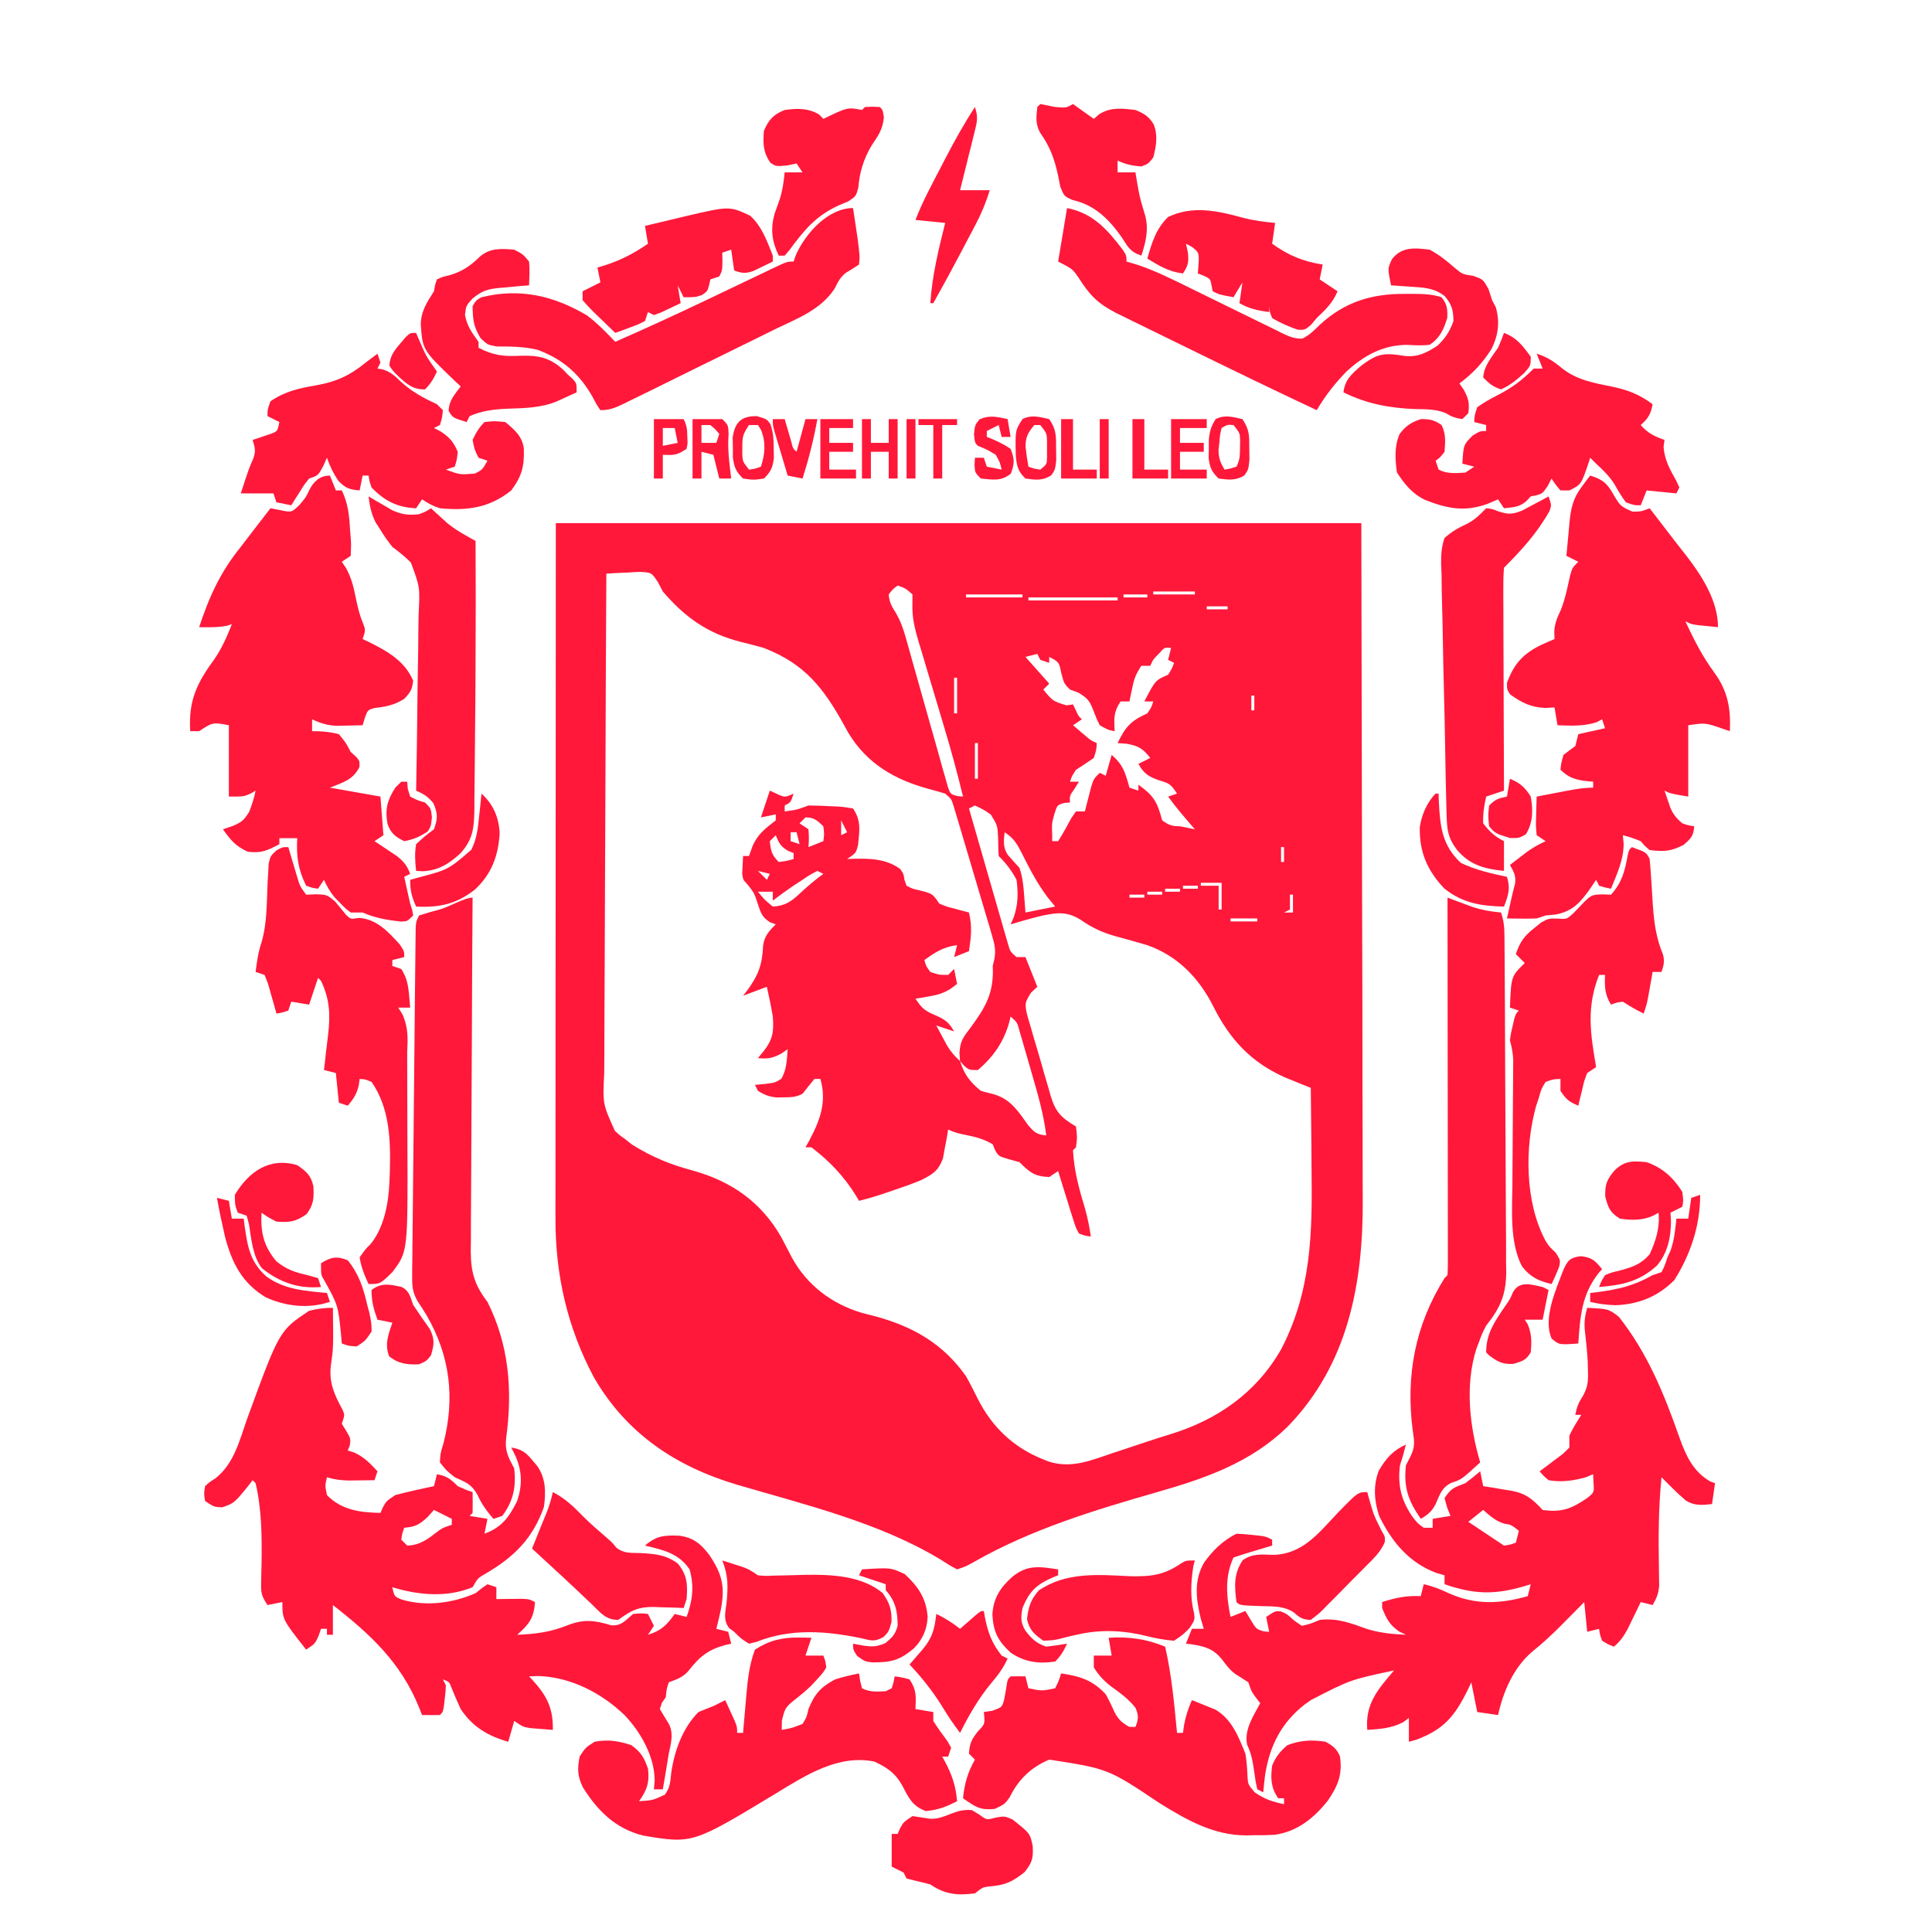 <?xml version="1.0" encoding="UTF-8"?>
<svg version="1.1" xmlns="http://www.w3.org/2000/svg" width="650" height="650">
<path d="M0 0 C89.43 0 178.86 0 271 0 C271.082 40.693 271.165 81.386 271.25 123.312 C271.286 136.139 271.323 148.966 271.36 162.181 C271.378 177.901 271.378 177.901 271.382 185.271 C271.385 190.394 271.4 195.518 271.422 200.641 C271.451 207.195 271.458 213.749 271.452 220.303 C271.453 222.696 271.461 225.09 271.477 227.483 C271.652 255.707 266.594 283.188 246.023 304.172 C233.703 316.08 218.696 321.314 202.559 325.934 C181.268 332.054 160.001 338.468 140.66 349.504 C138 351 138 351 135 352 C132.559 350.699 132.559 350.699 129.438 348.688 C108.791 336.224 83.985 330.286 61.035 323.539 C40.403 317.413 23.769 306.333 12.812 287.402 C3.835 270.55 -0.18 252.832 -0.12 233.775 C-0.121 232.774 -0.122 231.773 -0.123 230.742 C-0.124 227.392 -0.119 224.043 -0.114 220.693 C-0.113 218.249 -0.113 215.805 -0.114 213.361 C-0.114 206.823 -0.108 200.285 -0.101 193.746 C-0.096 187.609 -0.095 181.471 -0.095 175.333 C-0.089 157.389 -0.075 139.444 -0.062 121.5 C-0.042 81.405 -0.021 41.31 0 0 Z M17 17 C16.86 40.739 16.754 64.478 16.689 88.218 C16.658 99.241 16.616 110.263 16.547 121.286 C16.488 130.893 16.449 140.501 16.435 150.108 C16.428 155.195 16.409 160.282 16.366 165.369 C16.325 170.158 16.312 174.947 16.321 179.737 C16.32 181.493 16.308 183.25 16.285 185.006 C15.756 195.373 15.756 195.373 19.875 204.468 C21.401 205.888 21.401 205.888 23 207 C23.883 207.696 24.766 208.392 25.676 209.109 C32.378 213.28 38.506 215.815 46.098 217.816 C59.056 221.439 69.072 228.379 75.84 240.219 C77.02 242.471 78.196 244.727 79.367 246.984 C84.415 256.308 92.733 262.647 102.938 265.688 C104.623 266.134 106.31 266.571 108 267 C120.507 270.471 130.394 276.247 138 287 C139.392 289.482 140.664 292.019 141.938 294.562 C146.737 304.096 153.949 310.998 164 315 C164.59 315.237 165.18 315.474 165.789 315.718 C173.416 318.135 179.815 315.435 187.125 312.938 C188.428 312.508 189.731 312.081 191.034 311.655 C193.571 310.823 196.102 309.978 198.632 309.126 C201.372 308.21 204.115 307.332 206.879 306.492 C222.699 301.592 235.633 292.575 244 278 C254.268 258.28 254.544 238.664 254.25 216.875 C254.23 214.259 254.212 211.643 254.195 209.027 C254.152 202.685 254.085 196.342 254 190 C253.195 189.677 252.391 189.355 251.562 189.023 C250.496 188.589 249.43 188.154 248.332 187.707 C246.754 187.069 246.754 187.069 245.144 186.417 C233.741 181.277 226.688 173.576 221.188 162.562 C216.402 153.065 209.211 145.583 199 142 C195.485 140.953 191.953 139.964 188.41 139.015 C183.857 137.741 180.471 136.179 176.562 133.438 C171.992 130.634 168.876 130.994 163.826 132.02 C160.176 132.899 156.591 133.902 153 135 C153.322 134.277 153.645 133.554 153.977 132.809 C155.541 128.516 155.606 124.51 155 120 C153.265 116.761 151.577 114.577 149 112 C148.877 110.065 148.824 108.126 148.812 106.188 C148.616 101.752 148.616 101.752 146.383 98.098 C144.261 96.563 144.261 96.563 141 95 C140.01 95.495 140.01 95.495 139 96 C140.948 102.802 142.906 109.601 144.872 116.398 C145.539 118.712 146.205 121.026 146.868 123.341 C147.82 126.664 148.78 129.985 149.742 133.305 C150.038 134.344 150.334 135.384 150.639 136.455 C150.919 137.416 151.199 138.377 151.488 139.367 C151.732 140.215 151.976 141.063 152.228 141.937 C152.906 144.182 152.906 144.182 155 146 C155.99 146 156.98 146 158 146 C159.333 149.333 160.667 152.667 162 156 C160.954 156.97 160.954 156.97 159.887 157.959 C157.868 161.213 157.743 161.508 158.46 164.992 C158.881 166.556 159.331 168.112 159.805 169.66 C160.04 170.487 160.276 171.314 160.519 172.166 C161.023 173.912 161.54 175.654 162.068 177.393 C162.871 180.048 163.621 182.714 164.367 185.385 C164.864 187.082 165.364 188.778 165.867 190.473 C166.089 191.268 166.312 192.062 166.54 192.881 C168.218 198.246 170.062 200.04 175 203 C175.438 206.688 175.438 206.688 175 210 C174.67 210.33 174.34 210.66 174 211 C174.35 217.892 176.052 224.082 178.062 230.668 C178.937 233.776 179.535 236.808 180 240 C178.12 239.793 178.12 239.793 176 239 C174.903 236.959 174.903 236.959 174.078 234.309 C173.775 233.364 173.472 232.42 173.16 231.447 C172.71 229.957 172.71 229.957 172.25 228.438 C171.776 226.942 171.776 226.942 171.293 225.416 C170.514 222.948 169.75 220.477 169 218 C168.01 218.66 167.02 219.32 166 220 C161.01 219.788 159.407 218.407 156 215 C154.804 214.67 153.607 214.34 152.375 214 C149 213 149 213 147.812 211 C147.41 210.01 147.41 210.01 147 209 C144.215 207.327 141.544 206.568 138.375 205.938 C136.018 205.464 134.153 205.077 132 204 C131.853 204.892 131.706 205.784 131.555 206.703 C131.33 207.874 131.106 209.044 130.875 210.25 C130.666 211.41 130.457 212.57 130.242 213.766 C128.617 217.998 126.996 218.925 123 221 C120.165 222.195 117.292 223.212 114.375 224.188 C113.625 224.447 112.875 224.707 112.102 224.975 C108.755 226.123 105.442 227.176 102 228 C101.683 227.455 101.366 226.909 101.039 226.348 C97 219.821 92.117 214.654 86 210 C85.34 210 84.68 210 84 210 C84.524 209.074 84.524 209.074 85.059 208.129 C88.794 201.176 91.283 194.832 89 187 C88.34 187 87.68 187 87 187 C85.646 188.65 84.313 190.317 83 192 C80.674 193.163 79.213 193.166 76.625 193.188 C75.854 193.202 75.083 193.216 74.289 193.23 C71.742 192.974 70.16 192.356 68 191 C67.67 190.34 67.34 189.68 67 189 C68.093 188.897 69.186 188.794 70.312 188.688 C73.809 188.242 73.809 188.242 75.875 186.938 C77.702 183.79 77.705 180.603 78 177 C77.278 177.495 76.556 177.99 75.812 178.5 C72.852 180.079 71.287 180.282 68 180 C68.959 178.824 68.959 178.824 69.938 177.625 C73.055 173.657 73.385 170.929 73 166 C72.438 162.642 71.748 159.321 71 156 C68.36 156.99 65.72 157.98 63 159 C63.422 158.466 63.843 157.933 64.277 157.383 C68.085 152.204 69.474 148.637 69.723 142.242 C70.124 138.994 71.698 137.228 74 135 C73.383 134.772 72.765 134.544 72.129 134.309 C69.341 132.595 68.977 131.126 67.938 128.062 C66.735 124.399 66.735 124.399 64.391 121.445 C63 120 63 120 62.707 117.957 C62.805 115.971 62.902 113.986 63 112 C63.66 112 64.32 112 65 112 C65.371 110.948 65.743 109.896 66.125 108.812 C67.883 104.616 70.456 102.756 74 100 C74 99.34 74 98.68 74 98 C71.525 98.495 71.525 98.495 69 99 C69.99 96.03 70.98 93.06 72 90 C72.763 90.351 73.526 90.701 74.312 91.062 C77.048 92.324 77.048 92.324 80 91 C79 94 79 94 77 95 C77 95.66 77 96.32 77 97 C81.13 96.433 81.13 96.433 85 95 C87.523 95.012 89.986 95.095 92.5 95.25 C93.19 95.277 93.879 95.304 94.59 95.332 C96.594 95.453 96.594 95.453 100 96 C102.809 100.213 102.16 103.334 101.688 108.25 C101 111 101 111 98 113 C98.568 112.977 99.137 112.954 99.723 112.93 C105.466 112.795 111.047 112.834 115.875 116.375 C117 118 117 118 117.293 120.004 C117.526 120.663 117.76 121.321 118 122 C120.019 123.03 120.019 123.03 122.438 123.562 C126.792 124.688 126.792 124.688 129 128 C131.41 129.013 131.41 129.013 134.125 129.688 C135.035 129.939 135.945 130.19 136.883 130.449 C137.581 130.631 138.28 130.813 139 131 C140.119 135.733 139.727 139.233 139 144 C137.35 144.66 135.7 145.32 134 146 C134.495 144.02 134.495 144.02 135 142 C130.485 142.531 127.653 144.366 124 147 C124.564 149.048 124.564 149.048 126 151 C128.96 151.993 128.96 151.993 132 152 C132.66 151.34 133.32 150.68 134 150 C134.495 152.475 134.495 152.475 135 155 C131.986 157.571 129.64 158.522 125.75 159.188 C124.858 159.346 123.966 159.505 123.047 159.668 C122.371 159.778 121.696 159.887 121 160 C123.083 163.099 123.917 163.965 127.5 165.5 C130.957 166.982 132.144 167.833 134 171 C132.02 170.34 130.04 169.68 128 169 C128.764 170.441 129.537 171.878 130.312 173.312 C130.956 174.513 130.956 174.513 131.613 175.738 C132.901 177.838 134.184 179.354 136 181 C135.933 180.111 135.866 179.221 135.797 178.305 C136.033 174.459 136.91 173.124 139.25 170.125 C144.609 162.863 147.448 158.109 147 149 C147.187 148.204 147.373 147.408 147.565 146.588 C148.076 143.547 147.639 141.729 146.768 138.782 C146.327 137.261 146.327 137.261 145.878 135.709 C145.551 134.626 145.224 133.542 144.887 132.426 C144.557 131.306 144.227 130.185 143.888 129.031 C143.19 126.667 142.486 124.304 141.777 121.943 C140.69 118.32 139.622 114.691 138.557 111.061 C137.876 108.765 137.195 106.47 136.512 104.176 C136.191 103.086 135.87 101.997 135.539 100.874 C135.084 99.367 135.084 99.367 134.62 97.829 C134.222 96.5 134.222 96.5 133.817 95.143 C133.102 92.83 133.102 92.83 131 91 C129.254 90.481 127.505 89.969 125.744 89.505 C114.174 86.407 104.695 81.038 98.348 70.453 C97.903 69.644 97.458 68.834 97 68 C90.063 55.424 83.714 47.313 70 42 C67.469 41.294 64.926 40.628 62.375 40 C51.187 37.203 43.483 31.735 36 23 C35.458 21.969 34.917 20.939 34.359 19.877 C32.219 16.618 32.219 16.618 28.328 16.414 C26.968 16.454 25.608 16.525 24.25 16.625 C23.204 16.666 23.204 16.666 22.137 16.707 C20.423 16.777 18.711 16.885 17 17 Z M115 21 C113.354 22.228 113.354 22.228 112 24 C112.173 26.601 113.042 28.066 114.44 30.266 C116.073 33.128 116.954 35.706 117.838 38.876 C118.165 40.034 118.492 41.191 118.829 42.384 C119.345 44.243 119.345 44.243 119.871 46.141 C120.237 47.432 120.605 48.723 120.973 50.013 C122.531 55.477 124.075 60.945 125.6 66.419 C126.535 69.775 127.488 73.125 128.45 76.473 C128.99 78.369 129.511 80.271 130.032 82.172 C130.527 83.889 130.527 83.889 131.033 85.642 C131.459 87.161 131.459 87.161 131.894 88.711 C132.771 91.187 132.771 91.187 135.123 91.835 C135.742 91.889 136.362 91.944 137 92 C135.096 84.131 132.985 76.359 130.645 68.609 C130.016 66.498 129.388 64.386 128.76 62.273 C127.784 58.998 126.805 55.724 125.817 52.452 C124.854 49.257 123.904 46.059 122.957 42.859 C122.66 41.888 122.363 40.917 122.058 39.917 C120.807 35.657 119.838 31.905 119.971 27.446 C119.986 25.74 119.986 25.74 120 24 C117.645 21.918 117.645 21.918 115 21 Z M201 23 C201 23.33 201 23.66 201 24 C205.62 24 210.24 24 215 24 C215 23.67 215 23.34 215 23 C210.38 23 205.76 23 201 23 Z M138 24 C138 24.33 138 24.66 138 25 C144.27 25 150.54 25 157 25 C157 24.67 157 24.34 157 24 C150.73 24 144.46 24 138 24 Z M191 24 C191 24.33 191 24.66 191 25 C193.64 25 196.28 25 199 25 C199 24.67 199 24.34 199 24 C196.36 24 193.72 24 191 24 Z M132 25 C136 26 136 26 136 26 Z M159 25 C159 25.33 159 25.66 159 26 C168.9 26 178.8 26 189 26 C189 25.67 189 25.34 189 25 C179.1 25 169.2 25 159 25 Z M218 26 C219 28 219 28 219 28 Z M125 28 C126 30 126 30 126 30 Z M219 28 C219 28.33 219 28.66 219 29 C221.31 29 223.62 29 226 29 C226 28.67 226 28.34 226 28 C223.69 28 221.38 28 219 28 Z M228 30 C229 32 229 32 229 32 Z M128 33 C129 35 129 35 129 35 Z M229 33 C230 37 230 37 230 37 Z M129 36 C130 39 130 39 130 39 Z M230 38 C231 42 231 42 231 42 Z M128 40 C129 42 129 42 129 42 Z M231 43 C232 47 232 47 232 47 Z M202.938 43.875 C200.963 45.847 200.963 45.847 200 48 C199.01 48 198.02 48 197 48 C195.097 50.855 194.538 52.419 193.875 55.688 C193.707 56.496 193.54 57.304 193.367 58.137 C193.185 59.059 193.185 59.059 193 60 C192.01 60 191.02 60 190 60 C187.571 63.644 187.838 65.712 188 70 C185.75 69.562 185.75 69.562 183 68 C181.988 65.969 181.988 65.969 181.062 63.562 C179.647 59.958 179.316 59.196 175.875 57.062 C174.452 56.537 174.452 56.537 173 56 C171 54 171 54 170.062 50.5 C169.333 46.763 169.333 46.763 166 45 C166 45.66 166 46.32 166 47 C165.01 46.67 164.02 46.34 163 46 C162.67 45.34 162.34 44.68 162 44 C160.68 44.33 159.36 44.66 158 45 C160.64 47.97 163.28 50.94 166 54 C165.34 54.66 164.68 55.32 164 56 C167.208 59.887 167.208 59.887 171.812 61.312 C172.534 61.209 173.256 61.106 174 61 C174.309 61.639 174.619 62.279 174.938 62.938 C175.835 64.936 175.835 64.936 177 66 C176.01 66.66 175.02 67.32 174 68 C175.423 69.207 175.423 69.207 176.875 70.438 C177.676 71.116 177.676 71.116 178.492 71.809 C180.006 73.088 180.006 73.088 182 74 C181.875 76.25 181.875 76.25 181 79 C179.033 80.381 177.031 81.715 175 83 C173.611 85.1 173.611 85.1 173 87 C173.99 87 174.98 87 176 87 C175.505 87.784 175.01 88.567 174.5 89.375 C172.835 91.786 172.835 91.786 173 94 C172.381 94.041 171.762 94.082 171.125 94.125 C168.681 94.845 168.681 94.845 167.75 97.812 C166.847 101.103 166.847 101.103 167 105 C167 105.66 167 106.32 167 107 C167.66 107 168.32 107 169 107 C170.626 104.464 172.027 101.835 173.465 99.188 C173.971 98.466 174.478 97.744 175 97 C175.99 97 176.98 97 178 97 C178.193 96.229 178.387 95.458 178.586 94.664 C178.846 93.661 179.107 92.658 179.375 91.625 C179.63 90.627 179.885 89.63 180.148 88.602 C181 86 181 86 183 84 C183.66 84.33 184.32 84.66 185 85 C185.66 82.69 186.32 80.38 187 78 C190.917 81.264 191.639 84.192 193 89 C193.99 89.33 194.98 89.66 196 90 C196 89.34 196 88.68 196 88 C201.143 91.69 202.353 93.766 204 100 C206.198 101.58 207.315 102 210 102 C211.67 102.318 213.337 102.65 215 103 C214.602 102.541 214.203 102.082 213.793 101.609 C211.089 98.477 208.42 95.361 206 92 C206.99 91.67 207.98 91.34 209 91 C206.854 87.781 206.509 87.596 203.062 86.562 C199.596 85.38 197.828 84.314 196 81 C197.32 80.34 198.64 79.68 200 79 C197.482 75.877 196.274 75.055 192.25 74.25 C191.178 74.168 190.105 74.085 189 74 C191.704 68.488 193.307 66.599 199 64 C200.405 61.949 200.405 61.949 201 60 C200.01 60 199.02 60 198 60 C201.701 52.863 201.701 52.863 206 51 C207.268 48.966 207.268 48.966 208 47 C207.34 46.67 206.68 46.34 206 46 C206.33 44.68 206.66 43.36 207 42 C204.782 41.776 204.782 41.776 202.938 43.875 Z M132 46 C133 48 133 48 133 48 Z M232 48 C233 52 233 52 233 52 Z M133 49 C134 51 134 51 134 51 Z M134 52 C134 55.96 134 59.92 134 64 C134.33 64 134.66 64 135 64 C135 60.04 135 56.08 135 52 C134.67 52 134.34 52 134 52 Z M233 53 C234 57 234 57 234 57 Z M234 58 C234 59.65 234 61.3 234 63 C234.33 63 234.66 63 235 63 C235 61.35 235 59.7 235 58 C234.67 58 234.34 58 234 58 Z M235 64 C236 68 236 68 236 68 Z M236 69 C237 73 237 73 237 73 Z M140 71 C141 73 141 73 141 73 Z M141 74 C141 77.96 141 81.92 141 86 C141.33 86 141.66 86 142 86 C142 82.04 142 78.08 142 74 C141.67 74 141.34 74 141 74 Z M237 74 C238 78 238 78 238 78 Z M238 79 C239 83 239 83 239 83 Z M239 84 C240 88 240 88 240 88 Z M240 89 C241 93 241 93 241 93 Z M147 91 C148 93 148 93 148 93 Z M148 94 C149 96 149 96 149 96 Z M241 94 C242 98 242 98 242 98 Z M149 97 C150 100 150 100 150 100 Z M84 99 C83.34 99.66 82.68 100.32 82 101 C83.485 101.99 83.485 101.99 85 103 C85.188 106.125 85.188 106.125 85 109 C86.65 108.34 88.3 107.68 90 107 C90.334 104.626 90.334 104.626 90 102 C87.956 100.024 86.882 99 84 99 Z M242 99 C243 103 243 103 243 103 Z M96 100 C96 101.65 96 103.3 96 105 C96.66 104.67 97.32 104.34 98 104 C97.34 102.68 96.68 101.36 96 100 Z M79 104 C79 104.99 79 105.98 79 107 C79.99 107.33 80.98 107.66 82 108 C81.67 106.68 81.34 105.36 81 104 C80.34 104 79.68 104 79 104 Z M151 104 C150.654 106.904 150.416 109.118 152.078 111.629 C153.365 113.104 154.682 114.553 156 116 C157.054 119.162 157.313 121.869 157.562 125.188 C157.646 126.274 157.73 127.361 157.816 128.48 C157.877 129.312 157.938 130.143 158 131 C161.3 130.34 164.6 129.68 168 129 C167.175 127.989 166.35 126.979 165.5 125.938 C161.986 121.305 159.392 116.291 156.805 111.105 C155.122 107.801 154.149 106.099 151 104 Z M243 104 C244 108 244 108 244 108 Z M74 105 C73.34 105.66 72.68 106.32 72 107 C72.33 110.297 72.623 111.623 75 114 C77.603 113.68 77.603 113.68 80 113 C80 112.34 80 111.68 80 111 C79.381 110.752 78.763 110.505 78.125 110.25 C75.649 108.794 75.049 107.622 74 105 Z M244 109 C244 110.65 244 112.3 244 114 C244.33 114 244.66 114 245 114 C245 112.35 245 110.7 245 109 C244.67 109 244.34 109 244 109 Z M245 115 C246 119 246 119 246 119 Z M68 117 C68.99 117.99 69.98 118.98 71 120 C71.33 119.34 71.66 118.68 72 118 C70.68 117.67 69.36 117.34 68 117 Z M88 117 C85.416 118.348 85.416 118.348 82.625 120.25 C81.669 120.874 80.712 121.498 79.727 122.141 C77.433 123.704 75.201 125.31 73 127 C73 126.01 73 125.02 73 124 C71.35 124 69.7 124 68 124 C70.166 126.667 70.166 126.667 73 129 C77.07 128.77 79.149 127.371 82.062 124.625 C84.616 122.248 87.175 120.051 90 118 C89.34 117.67 88.68 117.34 88 117 Z M246 120 C247 124 247 124 247 124 Z M217 121 C217 121.33 217 121.66 217 122 C218.98 122 220.96 122 223 122 C223 124.64 223 127.28 223 130 C223.33 130 223.66 130 224 130 C224 127.03 224 124.06 224 121 C221.69 121 219.38 121 217 121 Z M211 122 C211 122.33 211 122.66 211 123 C212.65 123 214.3 123 216 123 C216 122.67 216 122.34 216 122 C214.35 122 212.7 122 211 122 Z M205 123 C205 123.33 205 123.66 205 124 C206.65 124 208.3 124 210 124 C210 123.67 210 123.34 210 123 C208.35 123 206.7 123 205 123 Z M199 124 C199 124.33 199 124.66 199 125 C200.65 125 202.3 125 204 125 C204 124.67 204 124.34 204 124 C202.35 124 200.7 124 199 124 Z M193 125 C193 125.33 193 125.66 193 126 C194.65 126 196.3 126 198 126 C198 125.67 198 125.34 198 125 C196.35 125 194.7 125 193 125 Z M247 125 C247 126.65 247 128.3 247 130 C246.01 130.495 246.01 130.495 245 131 C245.99 131 246.98 131 248 131 C248 129.02 248 127.04 248 125 C247.67 125 247.34 125 247 125 Z M188 126 C192 127 192 127 192 127 Z M182 127 C186 128 186 128 186 128 Z M177 128 C181 129 181 129 181 129 Z M237 132 C241 133 241 133 241 133 Z M227 133 C227 133.33 227 133.66 227 134 C229.97 134 232.94 134 236 134 C236 133.67 236 133.34 236 133 C233.03 133 230.06 133 227 133 Z M153 166 C152.876 166.545 152.752 167.091 152.625 167.652 C150.774 174.418 147.356 179.432 142 184 C139 184 139 184 137.312 182.5 C136.879 182.005 136.446 181.51 136 181 C137.41 185.486 139.342 188.042 143 191 C144.406 191.415 145.824 191.787 147.25 192.125 C153.007 193.74 155.578 197.912 158.957 202.602 C161.039 205.046 161.87 205.705 165 206 C164.123 198.897 162.193 192.193 160.189 185.337 C159.56 183.178 158.943 181.016 158.326 178.854 C157.928 177.479 157.529 176.105 157.129 174.73 C156.769 173.487 156.408 172.243 156.037 170.962 C155.214 167.925 155.214 167.925 153 166 Z " fill="#FF183A" transform="translate(187,176)"/>
<path d="M0 0 C7.166 0.364 7.166 0.364 10.625 3 C20.313 15.238 25.952 29.145 31.072 43.767 C33.262 49.806 35.57 54.961 41.312 58.375 C41.869 58.581 42.426 58.788 43 59 C42.67 61.31 42.34 63.62 42 66 C38.613 66.415 36.034 66.663 33.082 64.77 C31.311 63.24 29.64 61.669 28 60 C27.438 59.439 26.876 58.879 26.297 58.301 C25.869 57.872 25.441 57.442 25 57 C23.98 67.177 23.934 77.248 24.125 87.467 C24.137 88.511 24.148 89.556 24.16 90.633 C24.185 92.039 24.185 92.039 24.211 93.473 C23.99 96.125 23.349 97.731 22 100 C20.68 99.67 19.36 99.34 18 99 C17.602 99.831 17.203 100.663 16.793 101.52 C16.263 102.606 15.733 103.693 15.188 104.812 C14.404 106.431 14.404 106.431 13.605 108.082 C12.239 110.566 11.127 112.18 9 114 C7.062 113.25 7.062 113.25 5 112 C4.25 109.875 4.25 109.875 4 108 C2.68 108.33 1.36 108.66 0 109 C-0.33 105.7 -0.66 102.4 -1 99 C-1.846 99.857 -2.691 100.714 -3.562 101.598 C-4.708 102.753 -5.854 103.908 -7 105.062 C-7.594 105.663 -8.189 106.264 -8.801 106.882 C-11.894 109.984 -15.002 112.899 -18.438 115.625 C-24.759 120.998 -28.228 129.026 -30 137 C-32.31 136.67 -34.62 136.34 -37 136 C-37.66 132.7 -38.32 129.4 -39 126 C-39.413 126.88 -39.825 127.761 -40.25 128.668 C-44.615 137.446 -48.231 141.837 -57.5 145.312 C-58.325 145.539 -59.15 145.766 -60 146 C-60 143.36 -60 140.72 -60 138 C-60.639 138.474 -61.279 138.949 -61.938 139.438 C-65.922 141.47 -69.585 141.721 -74 142 C-74.725 133.115 -70.383 128.365 -65 122 C-79.76 125.15 -79.76 125.15 -93 132 C-93.691 132.49 -94.382 132.98 -95.094 133.484 C-102.951 139.641 -106.843 147.413 -108.375 157.188 C-108.605 159.123 -108.821 161.06 -109 163 C-109.66 162.67 -110.32 162.34 -111 162 C-111.562 159.488 -111.562 159.488 -112 156.312 C-112.502 152.786 -112.918 150.175 -114.438 146.938 C-115.419 141.81 -112.37 137.469 -110 133 C-110.474 132.402 -110.949 131.804 -111.438 131.188 C-113 129 -113 129 -114 126 C-115.435 125.065 -116.875 124.136 -118.336 123.242 C-120.238 121.822 -121.4 120.277 -122.812 118.375 C-125.802 114.653 -128.623 113.915 -133.242 113.191 C-133.822 113.128 -134.402 113.065 -135 113 C-134.34 111.35 -133.68 109.7 -133 108 C-131.68 108 -130.36 108 -129 108 C-129.33 106.886 -129.66 105.772 -130 104.625 C-131.599 98.02 -132.429 91.756 -128.875 85.688 C-125.971 81.6 -122.525 78.262 -118 76 C-116.33 76.062 -114.662 76.196 -113 76.375 C-112.113 76.465 -111.226 76.555 -110.312 76.648 C-108 77 -108 77 -106 78 C-106 78.66 -106 79.32 -106 80 C-106.687 80.205 -107.374 80.41 -108.082 80.621 C-108.983 80.891 -109.884 81.16 -110.812 81.438 C-111.706 81.704 -112.599 81.971 -113.52 82.246 C-115.355 82.804 -117.18 83.393 -119 84 C-122.02 90.517 -121.375 97.124 -120 104 C-117.525 103.01 -117.525 103.01 -115 102 C-114.422 102.969 -113.845 103.939 -113.25 104.938 C-111.352 108.095 -111.352 108.095 -108.75 108.875 C-108.172 108.916 -107.595 108.957 -107 109 C-107.33 107.35 -107.66 105.7 -108 104 C-105 102 -105 102 -103.125 102.125 C-101 103 -101 103 -98.625 105.188 C-97.759 105.786 -96.892 106.384 -96 107 C-93.042 106.292 -93.042 106.292 -90 105 C-84.088 104.291 -79.567 106.088 -74.09 108.043 C-69.758 109.385 -65.513 109.8 -61 110 C-62.145 109.443 -62.145 109.443 -63.312 108.875 C-66.547 106.619 -67.537 104.618 -69 101 C-69 100.34 -69 99.68 -69 99 C-64.463 97.548 -60.819 96.765 -56 97 C-55.505 95.02 -55.505 95.02 -55 93 C-51.984 93.655 -49.407 94.673 -46.625 96 C-37.651 100.041 -29.264 99.647 -20 97 C-19.505 95.02 -19.505 95.02 -19 93 C-19.701 93.217 -20.402 93.433 -21.125 93.656 C-31.181 96.607 -38.049 96.426 -48 93 C-48 92.01 -48 91.02 -48 90 C-48.887 89.742 -49.774 89.484 -50.688 89.219 C-59.903 85.828 -65.838 78.647 -70 70 C-71.677 64.97 -72.077 59.663 -70.059 54.672 C-67.671 50.631 -65.366 47.996 -61 46 C-61.576 48.386 -62.222 50.667 -63 53 C-63.794 59.595 -62.659 64.467 -59 70 C-57.105 72.484 -57.105 72.484 -55 74 C-54.01 74 -53.02 74 -52 74 C-52 73.01 -52 72.02 -52 71 C-50.02 70.67 -48.04 70.34 -46 70 C-46.371 69.072 -46.742 68.144 -47.125 67.188 C-47.414 66.136 -47.703 65.084 -48 64 C-45.695 60.542 -44.717 60.47 -41 59 C-39.297 57.713 -37.621 56.389 -36 55 C-35.505 57.475 -35.505 57.475 -35 60 C-33.975 60.159 -32.95 60.317 -31.895 60.48 C-30.534 60.715 -29.173 60.951 -27.812 61.188 C-27.139 61.289 -26.465 61.39 -25.771 61.494 C-20.65 62.418 -18.473 64.268 -15 68 C-8.598 68.929 -5.28 67.59 0 64 C2.35 62.102 2.35 62.102 2.125 58.875 C2.084 57.926 2.042 56.977 2 56 C1.196 56.33 0.391 56.66 -0.438 57 C-4.618 58.173 -8.687 58.764 -13 58 C-14.77 56.48 -14.77 56.48 -16 55 C-15.278 54.469 -14.556 53.938 -13.812 53.391 C-12.884 52.684 -11.956 51.978 -11 51.25 C-10.072 50.554 -9.144 49.858 -8.188 49.141 C-7.466 48.434 -6.744 47.728 -6 47 C-6 45.68 -6 44.36 -6 43 C-4.869 40.517 -3.435 38.332 -2 36 C-2.66 36 -3.32 36 -4 36 C-3.529 33.457 -2.925 31.888 -1.473 29.711 C0.216 26.603 0.344 24.819 0.25 21.312 C0.226 20.266 0.201 19.219 0.176 18.141 C-0.031 14.453 -0.418 10.805 -0.844 7.137 C-1.029 4.609 -0.728 2.426 0 0 Z M-35 68 C-36.65 69.32 -38.3 70.64 -40 72 C-39.078 72.615 -39.078 72.615 -38.137 73.242 C-33.068 76.621 -33.068 76.621 -28 80 C-25.847 79.692 -25.847 79.692 -24 79 C-23.67 77.68 -23.34 76.36 -23 75 C-25.676 72.941 -25.676 72.941 -27.875 72.625 C-30.826 71.757 -32.694 69.986 -35 68 Z " fill="#FF183A" transform="translate(534,440)"/>
<path d="M0 0 C0.174 13.385 0.174 13.385 -0.688 19.375 C-1.375 25.18 0.491 29.209 3.25 34.312 C4 36 4 36 3 39 C3.495 39.804 3.99 40.609 4.5 41.438 C6 44 6 44 5.688 46.312 C5.461 46.869 5.234 47.426 5 48 C5.722 48.227 6.444 48.454 7.188 48.688 C10.532 50.248 12.516 52.303 15 55 C14.67 55.99 14.34 56.98 14 58 C12.083 58.027 10.167 58.046 8.25 58.062 C6.649 58.08 6.649 58.08 5.016 58.098 C2.466 58.015 0.421 57.746 -2 57 C-2.67 59.786 -2.67 59.786 -2 63 C2.951 68.113 9.195 68.847 16 69 C16.268 68.381 16.536 67.763 16.812 67.125 C18 65 18 65 21 63 C23.214 62.399 25.446 61.863 27.688 61.375 C29.457 60.984 29.457 60.984 31.262 60.586 C32.165 60.393 33.069 60.199 34 60 C34.33 58.68 34.66 57.36 35 56 C38.376 56.582 39.628 57.628 42 60 C44.599 61.19 44.599 61.19 47 62 C47.042 64.333 47.041 66.667 47 69 C46.67 69.33 46.34 69.66 46 70 C47.98 70.33 49.96 70.66 52 71 C51.67 72.65 51.34 74.3 51 76 C56.926 73.795 59.25 70.435 62 65 C63.745 59.765 63.667 55.028 61.5 50 C61.005 49.01 60.51 48.02 60 47 C63.505 47.563 64.953 48.652 67.188 51.375 C67.697 51.981 68.206 52.587 68.73 53.211 C71.69 57.381 71.664 62.104 71 67 C67.245 77.634 60.95 83.833 51.391 89.422 C48.763 90.934 48.763 90.934 47 94 C38.389 97.557 28.737 96.688 20 94 C20.666 97.148 20.666 97.148 23.207 98.168 C31.302 100.58 40.338 99.373 48 96 C48.691 95.45 49.382 94.899 50.094 94.332 C50.723 93.892 51.352 93.453 52 93 C53.485 93.495 53.485 93.495 55 94 C55 95.32 55 96.64 55 98 C55.771 97.988 56.542 97.977 57.336 97.965 C58.339 97.956 59.342 97.947 60.375 97.938 C61.373 97.926 62.37 97.914 63.398 97.902 C66 98 66 98 68 99 C67.627 104.35 66.004 106.509 62 110 C67.983 109.769 73.166 109.121 78.75 106.875 C84.285 104.691 87.967 105.061 93.625 106.812 C97.11 107.088 98.379 105.162 101 103 C103.812 102.75 103.812 102.75 106 103 C106.66 104.32 107.32 105.64 108 107 C107.34 107.99 106.68 108.98 106 110 C110.419 108.65 112.343 106.739 115 103 C116.32 103.33 117.64 103.66 119 104 C121.002 98.466 121.621 93.748 120 88 C116.322 82.543 111.1 81.457 105 80 C108.86 76.647 111.564 76.471 116.539 76.668 C121.354 77.318 123.795 79.429 126.695 83.211 C131.017 89.744 131.98 93.78 130.531 101.496 C130.068 103.679 129.56 105.84 129 108 C130.32 108.33 131.64 108.66 133 109 C133.33 110.32 133.66 111.64 134 113 C133.432 113.124 132.863 113.248 132.277 113.375 C126.217 114.994 123.403 117.309 119.57 122.211 C117.644 124.406 115.684 124.974 113 126 C112.239 128.389 112.239 128.389 112 131 C111.567 131.619 111.134 132.238 110.688 132.875 C110.461 133.576 110.234 134.278 110 135 C111.018 136.708 112.04 138.414 113.098 140.098 C114.673 143.419 113.731 146.564 113 150 C112.64 152.166 112.286 154.332 111.938 156.5 C111.627 158.334 111.315 160.167 111 162 C110.01 162 109.02 162 108 162 C108.082 161.051 108.165 160.102 108.25 159.125 C108.25 150.977 103.599 142.788 98.133 137.035 C90.29 129.541 80.059 124.224 69.062 123.875 C68.052 123.916 67.041 123.957 66 124 C66.41 124.436 66.82 124.871 67.242 125.32 C72.038 130.621 74.122 134.736 74 142 C72.395 141.886 70.791 141.758 69.188 141.625 C68.294 141.555 67.401 141.486 66.48 141.414 C64 141 64 141 61 139 C60.34 141.31 59.68 143.62 59 146 C52.13 144.037 47.001 141.002 43 135 C41.909 132.653 40.892 130.293 39.93 127.891 C39.15 125.823 39.15 125.823 37 125 C37.33 125.66 37.66 126.32 38 127 C37.914 129.129 37.914 129.129 37.625 131.562 C37.535 132.368 37.445 133.174 37.352 134.004 C37 136 37 136 36 137 C34 137.041 32 137.043 30 137 C29.685 136.203 29.371 135.407 29.047 134.586 C22.911 119.393 12.738 109.951 0 100 C0 103.3 0 106.6 0 110 C-0.66 110 -1.32 110 -2 110 C-2 109.34 -2 108.68 -2 108 C-2.66 108 -3.32 108 -4 108 C-4.268 108.784 -4.536 109.567 -4.812 110.375 C-6 113 -6 113 -9 115 C-17 104.862 -17 104.862 -17 99 C-19.475 99.495 -19.475 99.495 -22 100 C-24.212 96.682 -24.224 95.788 -24.125 91.949 C-24.108 90.946 -24.091 89.944 -24.074 88.91 C-24.05 87.847 -24.025 86.783 -24 85.688 C-23.887 76.64 -23.951 67.868 -26 59 C-26.495 58.505 -26.495 58.505 -27 58 C-27.436 58.566 -27.871 59.132 -28.32 59.715 C-33.198 65.722 -33.198 65.722 -37.25 67.125 C-40 67 -40 67 -43 65 C-43.41 62.543 -43.41 62.543 -43 60 C-41.496 58.613 -41.496 58.613 -39.438 57.312 C-33.171 52.238 -31.464 44.714 -28.863 37.363 C-18.02 7.68 -18.02 7.68 -8 1 C-5.213 0.303 -2.881 0 0 0 Z M34 68 C33.278 68.804 32.556 69.609 31.812 70.438 C28.975 73.023 27.728 73.68 24 74 C23.319 75.892 23.319 75.892 23 78 C23.66 78.66 24.32 79.32 25 80 C29.363 79.875 32.039 77.734 35.352 75.156 C37 74 37 74 40 73 C40 72.34 40 71.68 40 71 C38.02 70.01 36.04 69.02 34 68 Z " fill="#FF183A" transform="translate(112,440)"/>
<path d="M0 0 C0.66 1.65 1.32 3.3 2 5 C2.66 5 3.32 5 4 5 C6.192 9.519 6.524 13.757 6.812 18.688 C6.876 19.459 6.94 20.231 7.006 21.025 C7.145 23.262 7.145 23.262 7 27 C6.01 27.66 5.02 28.32 4 29 C4.463 29.691 4.926 30.382 5.402 31.094 C7.14 34.255 7.842 36.974 8.562 40.5 C9.232 43.739 9.861 46.671 11.152 49.719 C12 52 12 52 11 55 C11.724 55.34 12.449 55.681 13.195 56.031 C19.414 59.149 25.14 62.336 28 69 C27.667 72 27.112 72.881 25 75.125 C21.602 77.249 18.918 77.746 14.988 78.215 C12.714 78.856 12.714 78.856 11.73 81.566 C11.489 82.369 11.248 83.173 11 84 C9.104 84.054 7.209 84.093 5.312 84.125 C4.257 84.148 3.201 84.171 2.113 84.195 C-1.023 83.999 -3.176 83.331 -6 82 C-6 83.32 -6 84.64 -6 86 C-5.397 86.003 -4.793 86.005 -4.172 86.008 C-1.661 86.129 0.57 86.344 3 87 C5.375 89.875 5.375 89.875 7 93 C7.598 93.536 8.196 94.073 8.812 94.625 C10 96 10 96 9.938 98 C7.912 102.32 4.305 103.278 0 105 C8.415 106.485 8.415 106.485 17 108 C17.495 114.435 17.495 114.435 18 121 C17.01 121.66 16.02 122.32 15 123 C15.699 123.459 16.397 123.918 17.117 124.391 C18.027 125.004 18.937 125.618 19.875 126.25 C20.78 126.853 21.685 127.457 22.617 128.078 C24.963 129.97 25.933 131.227 27 134 C26.34 134.33 25.68 134.66 25 135 C25.312 136.417 25.624 137.833 25.938 139.25 C26.199 140.433 26.199 140.433 26.465 141.641 C26.962 143.986 26.962 143.986 27.691 146.172 C27.793 146.775 27.895 147.378 28 148 C26 150 26 150 23.793 150.047 C19.178 149.521 15.28 148.888 11 147 C9.68 147 8.36 147 7 147 C5.148 145.609 5.148 145.609 3.375 143.75 C2.785 143.147 2.194 142.543 1.586 141.922 C0.023 140.028 -1.001 138.234 -2 136 C-2.66 136.99 -3.32 137.98 -4 139 C-5.891 138.723 -5.891 138.723 -8 138 C-10.74 132.423 -11.33 128.158 -11 122 C-12.98 122 -14.96 122 -17 122 C-17 122.66 -17 123.32 -17 124 C-21.066 126.157 -22.991 127.122 -27.625 126.562 C-31.808 124.626 -33.341 122.707 -36 119 C-34.907 118.629 -33.814 118.257 -32.688 117.875 C-29.606 116.561 -29.033 116.052 -27.125 113.062 C-26.257 110.701 -25.474 108.467 -25 106 C-25.557 106.33 -26.114 106.66 -26.688 107 C-29 108 -29 108 -34 108 C-34 100.08 -34 92.16 -34 84 C-39.543 82.891 -39.682 83.159 -44 86 C-44.99 86 -45.98 86 -47 86 C-47.646 75.659 -44.757 69.795 -38.719 61.543 C-36.265 57.913 -34.584 54.072 -33 50 C-33.773 50.248 -33.773 50.248 -34.562 50.5 C-37.734 51.15 -40.772 51.062 -44 51 C-40.602 40.74 -36.884 32.472 -30 24 C-28.617 22.21 -27.246 20.411 -25.874 18.612 C-23.929 16.065 -21.965 13.532 -20 11 C-18.355 11.315 -18.355 11.315 -16.676 11.637 C-12.895 12.436 -12.895 12.436 -10.188 9.812 C-8.022 7.219 -8.022 7.219 -6.938 4.875 C-5.472 1.944 -3.345 0 0 0 Z " fill="#FF183A" transform="translate(111,160)"/>
<path d="M0 0 C4.278 1.32 5.786 2.677 7.938 6.562 C10.21 10.324 10.21 10.324 14.188 12.125 C17.081 12.125 17.081 12.125 20 11 C22.903 14.742 25.789 18.496 28.662 22.26 C29.849 23.804 31.058 25.331 32.27 26.855 C37.535 33.671 43 42.101 43 51 C41.541 50.859 40.083 50.712 38.625 50.562 C37.813 50.481 37.001 50.4 36.164 50.316 C34 50 34 50 32 49 C34.852 55.081 37.735 60.846 41.75 66.25 C46.321 72.557 47.321 78.295 47 86 C45.639 85.536 45.639 85.536 44.25 85.062 C38.731 83.161 38.731 83.161 33 84 C33 91.92 33 99.84 33 108 C27 107 27 107 25 106 C25.427 107.274 25.867 108.544 26.312 109.812 C26.556 110.52 26.8 111.228 27.051 111.957 C28.083 114.179 29.129 115.434 31 117 C33.103 117.714 33.103 117.714 35 118 C34.768 121.249 33.937 122.056 31.438 124.25 C27.055 126.481 24.859 126.558 20 126 C18.375 124.625 18.375 124.625 17 123 C13.9 121.8 13.9 121.8 11 121 C11.082 121.928 11.165 122.856 11.25 123.812 C11.295 129.221 9 134.062 7 139 C5.062 138.625 5.062 138.625 3 138 C2.505 137.01 2.505 137.01 2 136 C1.278 137.072 0.556 138.145 -0.188 139.25 C-3.436 143.744 -5.989 146.619 -11.625 147.688 C-12.739 147.791 -13.852 147.894 -15 148 C-15.99 148.33 -16.98 148.66 -18 149 C-19.728 149.068 -21.458 149.085 -23.188 149.062 C-24.089 149.053 -24.99 149.044 -25.918 149.035 C-26.949 149.018 -26.949 149.018 -28 149 C-27.867 148.408 -27.734 147.817 -27.598 147.207 C-27.234 145.579 -26.875 143.95 -26.52 142.32 C-26.134 140.6 -25.704 138.89 -25.25 137.188 C-24.942 134.491 -25.726 133.338 -27 131 C-25.753 130.038 -24.502 129.08 -23.25 128.125 C-22.554 127.591 -21.858 127.058 -21.141 126.508 C-19.153 125.108 -17.202 124.021 -15 123 C-15.99 122.34 -16.98 121.68 -18 121 C-18.293 117.961 -18.293 117.961 -18.188 114.375 C-18.16 113.186 -18.133 111.998 -18.105 110.773 C-18.071 109.858 -18.036 108.943 -18 108 C-15.396 107.497 -12.792 106.997 -10.188 106.5 C-9.45 106.357 -8.712 106.214 -7.951 106.066 C-4.922 105.491 -2.091 105 1 105 C1 104.34 1 103.68 1 103 C-0.072 102.897 -1.145 102.794 -2.25 102.688 C-5.858 102.026 -7.364 101.425 -10 99 C-9.75 96.688 -9.75 96.688 -9 94 C-7.687 92.974 -6.353 91.973 -5 91 C-4.67 89.68 -4.34 88.36 -4 87 C0.455 86.01 0.455 86.01 5 85 C4.67 84.01 4.34 83.02 4 82 C3.072 82.495 3.072 82.495 2.125 83 C-2.262 84.404 -6.432 84.16 -11 84 C-11.33 82.02 -11.66 80.04 -12 78 C-13.547 78.093 -13.547 78.093 -15.125 78.188 C-20.04 77.95 -22.982 76.432 -26.938 73.625 C-28 72 -28 72 -28 69.75 C-25.714 63.462 -22.714 60.076 -16.688 57.062 C-15.133 56.357 -13.573 55.663 -12 55 C-12.027 54.238 -12.054 53.476 -12.082 52.691 C-11.992 49.745 -11.097 47.811 -9.859 45.172 C-8.378 41.429 -7.617 37.496 -6.746 33.574 C-6 31 -6 31 -4 29 C-5.32 28.34 -6.64 27.68 -8 27 C-7.744 24.102 -7.471 21.208 -7.188 18.312 C-7.117 17.496 -7.047 16.679 -6.975 15.838 C-6.502 11.165 -5.874 7.87 -3 4 C-2.443 3.237 -1.886 2.474 -1.312 1.688 C-0.663 0.852 -0.663 0.852 0 0 Z " fill="#FF183A" transform="translate(535,160)"/>
<path d="M0 0 C0.745 0.28 1.491 0.56 2.259 0.849 C3.242 1.213 4.225 1.578 5.238 1.953 C6.211 2.316 7.183 2.678 8.185 3.052 C11.506 4.17 14.521 4.691 18 5 C18.997 7.991 19.137 9.997 19.161 13.122 C19.171 14.181 19.181 15.241 19.191 16.333 C19.197 17.495 19.203 18.658 19.209 19.856 C19.223 21.693 19.223 21.693 19.238 23.567 C19.268 27.631 19.29 31.694 19.309 35.758 C19.314 36.796 19.314 36.796 19.319 37.855 C19.349 44.389 19.376 50.923 19.393 57.456 C19.415 65.8 19.457 74.144 19.526 82.487 C19.574 88.361 19.598 94.234 19.605 100.108 C19.61 103.612 19.625 107.116 19.665 110.62 C19.709 114.536 19.705 118.451 19.697 122.368 C19.717 123.518 19.737 124.669 19.758 125.854 C19.687 133.677 17.8 137.923 13 144 C11.577 146.765 11.577 146.765 10.688 149.25 C10.229 150.433 10.229 150.433 9.762 151.641 C5.816 163.863 7.408 177.897 11 190 C4.702 195.771 4.702 195.771 1.312 196.875 C-1.978 198.476 -2.573 200.837 -4.02 204.09 C-5.239 206.465 -6.696 207.683 -9 209 C-13.262 202.813 -14.784 198.45 -14 191 C-13.484 189.989 -12.969 188.979 -12.438 187.938 C-10.797 184.586 -11.178 182.863 -11.705 179.268 C-14.11 160.79 -10.885 143.801 -1 128 C-0.505 127.505 -0.505 127.505 0 127 C0.096 125.355 0.122 123.706 0.12 122.058 C0.122 120.988 0.123 119.918 0.124 118.816 C0.121 117.632 0.117 116.448 0.114 115.228 C0.114 113.989 0.114 112.751 0.114 111.474 C0.113 108.067 0.108 104.66 0.101 101.254 C0.095 97.697 0.095 94.14 0.093 90.583 C0.09 83.844 0.082 77.104 0.072 70.364 C0.061 62.693 0.055 55.022 0.05 47.351 C0.04 31.568 0.022 15.784 0 0 Z " fill="#FF183A" transform="translate(487,302)"/>
<path d="M0 0 C0.799 0.009 1.598 0.018 2.422 0.027 C3.025 0.039 3.628 0.051 4.25 0.062 C3.59 2.042 2.93 4.022 2.25 6.062 C4.23 6.062 6.21 6.062 8.25 6.062 C8.938 7.82 8.938 7.82 9.25 10.062 C8.062 11.992 8.062 11.992 6.25 13.938 C5.608 14.635 4.966 15.332 4.305 16.051 C2.412 17.904 0.467 19.506 -1.625 21.125 C-4.548 23.498 -4.729 23.977 -5.688 27.938 C-5.708 28.969 -5.729 30 -5.75 31.062 C-2.285 30.442 -2.285 30.442 1.25 29.062 C2.618 26.811 2.618 26.811 3.25 24.062 C5.337 18.95 7.344 16.654 12.25 14.062 C14.911 13.219 17.509 12.63 20.25 12.062 C20.374 12.867 20.497 13.671 20.625 14.5 C20.934 15.768 20.934 15.768 21.25 17.062 C23.989 18.432 26.221 18.189 29.25 18.062 C30.24 17.567 30.24 17.567 31.25 17.062 C31.902 15.038 31.902 15.038 32.25 13.062 C34.625 13.375 34.625 13.375 37.25 14.062 C39.679 17.707 39.412 19.775 39.25 24.062 C41.23 24.392 43.21 24.723 45.25 25.062 C45.25 26.052 45.25 27.043 45.25 28.062 C46.733 30.436 48.378 32.651 50.035 34.906 C50.436 35.618 50.837 36.329 51.25 37.062 C50.92 38.053 50.59 39.042 50.25 40.062 C49.59 40.062 48.93 40.062 48.25 40.062 C48.527 40.559 48.804 41.055 49.09 41.566 C51.537 46.156 52.818 49.878 53.25 55.062 C49.51 56.971 46.89 58.006 42.688 58.375 C37.976 56.576 36.977 53.829 34.648 49.512 C32.345 45.477 29.606 43.71 25.5 41.75 C13.364 39.183 2.264 46.359 -7.688 52.438 C-35.736 69.405 -35.736 69.405 -52.32 66.633 C-61.618 64.33 -67.697 58.34 -72.676 50.332 C-74.49 46.498 -74.52 44.26 -73.75 40.062 C-71.812 37.062 -71.812 37.062 -68.75 35.062 C-64.298 34.211 -60.647 34.763 -56.375 36.188 C-53.122 38.511 -52.076 40.306 -50.75 44.062 C-50.177 48.746 -51.046 51.231 -53.75 55.062 C-49.145 54.763 -49.145 54.763 -45.07 52.859 C-43.304 50.455 -43.232 48.583 -42.938 45.625 C-41.884 38.231 -39.129 30.442 -33.75 25.062 C-32.096 24.366 -30.427 23.702 -28.75 23.062 C-27.412 22.406 -26.078 21.74 -24.75 21.062 C-24.079 22.519 -23.413 23.978 -22.75 25.438 C-22.379 26.25 -22.008 27.062 -21.625 27.898 C-20.75 30.062 -20.75 30.062 -20.75 32.062 C-20.09 32.062 -19.43 32.062 -18.75 32.062 C-18.7 31.463 -18.65 30.864 -18.598 30.246 C-18.364 27.497 -18.12 24.748 -17.875 22 C-17.796 21.057 -17.718 20.114 -17.637 19.143 C-17.162 13.898 -16.62 9.006 -14.75 4.062 C-10.015 0.974 -5.58 -0.082 0 0 Z " fill="#FF183A" transform="translate(268.75,550.938)"/>
<path d="M0 0 C6.977 -0.393 12.517 0.369 19 3 C21.197 12.572 22.058 22.241 23 32 C23.66 32 24.32 32 25 32 C25.186 30.67 25.186 30.67 25.375 29.312 C25.944 26.296 26.766 23.797 28 21 C29.677 21.641 31.341 22.315 33 23 C33.971 23.394 34.941 23.789 35.941 24.195 C41.461 27.452 43.651 33.215 46 39 C46.449 41.67 46.614 44.206 46.719 46.906 C46.878 49.32 46.878 49.32 49.125 52 C52.488 54.339 55.022 55.142 59 56 C59 55.34 59 54.68 59 54 C58.34 54 57.68 54 57 54 C54.524 50.286 54.461 47.304 55 43 C56.293 39.938 57.58 38.369 60.062 36.188 C64.294 34.477 68.496 34.253 73 35 C75.457 36.393 76.7 37.302 77.82 39.91 C78.682 46 77.213 49.64 73.809 54.703 C69.167 60.598 63.48 65.237 55.832 66.302 C53.464 66.438 51.122 66.459 48.75 66.438 C47.968 66.457 47.185 66.477 46.379 66.498 C35.296 66.489 26.381 61.383 17.188 55.688 C-0.166 44.078 -0.166 44.078 -20 41 C-26.142 43.597 -30.383 47.69 -33.312 53.688 C-35 56 -35 56 -38.25 57.562 C-43.278 58.149 -44.915 56.835 -49 54 C-48.503 49.027 -47.447 45.362 -45 41 C-45.66 40.34 -46.32 39.68 -47 39 C-46.816 35.598 -46.092 34.114 -43.938 31.438 C-41.585 28.997 -41.585 28.997 -42 25 C-41.051 24.856 -40.102 24.711 -39.125 24.562 C-35.873 23.376 -35.873 23.376 -35.191 20.898 C-34.859 19.273 -34.568 17.638 -34.324 15.996 C-34 14 -34 14 -33 13 C-31.334 12.959 -29.666 12.957 -28 13 C-27.67 14.32 -27.34 15.64 -27 17 C-22.469 17.934 -22.469 17.934 -18 17 C-16.781 14.496 -16.781 14.496 -16 12 C-9.702 12.938 -5.497 14.189 -1 19 C0.129 21.027 1.106 23.082 2.062 25.195 C3.283 27.545 4.675 28.76 7 30 C7.66 30 8.32 30 9 30 C10.063 27.39 10.11 26.28 9.062 23.625 C6.679 20.592 4.055 18.713 0.941 16.477 C-1.546 14.585 -3.332 12.641 -5 10 C-5 8.68 -5 7.36 -5 6 C-3.02 6 -1.04 6 1 6 C0.505 3.03 0.505 3.03 0 0 Z " fill="#FF183A" transform="translate(373,551)"/>
<path d="M0 0 C-0.005 0.652 -0.009 1.305 -0.014 1.977 C-0.125 17.869 -0.207 33.761 -0.259 49.653 C-0.285 57.338 -0.32 65.024 -0.377 72.709 C-0.427 79.41 -0.459 86.11 -0.47 92.811 C-0.477 96.357 -0.492 99.903 -0.529 103.449 C-0.569 107.413 -0.57 111.377 -0.568 115.342 C-0.586 116.51 -0.604 117.678 -0.622 118.882 C-0.576 126.107 0.636 130.284 5 136 C12.262 150.504 13.476 165.771 11.312 181.688 C10.775 185.997 11.918 188.169 14 192 C14.692 198.125 13.752 202.968 10 208 C9.01 208.33 8.02 208.66 7 209 C4.743 206.354 3.033 204.075 1.625 200.875 C-0.414 197.267 -2.291 196.706 -6 195 C-8.77 192.809 -8.77 192.809 -11 190 C-10.832 186.977 -10.832 186.977 -9.812 183.625 C-5.874 168.256 -7.568 154.167 -15.5 140.473 C-16.484 138.85 -17.508 137.25 -18.573 135.679 C-20.161 132.698 -20.362 131.014 -20.33 127.667 C-20.327 126.611 -20.324 125.555 -20.321 124.467 C-20.302 123.32 -20.284 122.172 -20.265 120.99 C-20.257 119.773 -20.249 118.556 -20.241 117.302 C-20.217 113.974 -20.179 110.646 -20.135 107.318 C-20.092 103.834 -20.065 100.35 -20.036 96.867 C-19.986 91.02 -19.924 85.173 -19.854 79.327 C-19.764 71.818 -19.694 64.309 -19.629 56.799 C-19.573 50.345 -19.508 43.891 -19.443 37.437 C-19.422 35.361 -19.402 33.284 -19.383 31.208 C-19.346 27.346 -19.3 23.484 -19.253 19.622 C-19.242 18.469 -19.232 17.315 -19.221 16.126 C-19.207 15.079 -19.193 14.031 -19.178 12.952 C-19.168 12.039 -19.158 11.125 -19.147 10.184 C-19 8 -19 8 -18 6 C-15.732 5.257 -13.434 4.604 -11.125 4 C-8.102 3.205 -2.694 0 0 0 Z " fill="#FF183A" transform="translate(159,302)"/>
<path d="M0 0 C4.875 1.75 4.875 1.75 6 4 C6.187 5.779 6.321 7.563 6.43 9.348 C6.503 10.429 6.577 11.509 6.652 12.623 C6.799 14.888 6.94 17.154 7.074 19.42 C7.49 25.383 8.174 30.555 10.481 36.095 C11.109 38.399 10.747 39.763 10 42 C9.01 42 8.02 42 7 42 C6.867 42.759 6.734 43.519 6.598 44.301 C6.421 45.295 6.244 46.289 6.062 47.312 C5.888 48.299 5.714 49.285 5.535 50.301 C5 53 5 53 4 56 C1.506 54.796 -0.681 53.546 -3 52 C-5.153 52.308 -5.153 52.308 -7 53 C-9.094 49.598 -9.179 46.947 -9 43 C-9.66 43 -10.32 43 -11 43 C-15.305 53.838 -13.962 62.665 -12 74 C-13.485 74.99 -13.485 74.99 -15 76 C-16.018 78.64 -16.018 78.64 -16.688 81.625 C-16.939 82.628 -17.19 83.631 -17.449 84.664 C-17.631 85.435 -17.813 86.206 -18 87 C-21.161 85.63 -21.993 85.011 -24 82 C-24 80.68 -24 79.36 -24 78 C-26.443 78.087 -26.443 78.087 -29 79 C-30.447 81.346 -30.447 81.346 -31.25 84.25 C-31.565 85.204 -31.879 86.158 -32.203 87.141 C-36.074 101.03 -35.962 119.411 -29.098 132.305 C-27.919 134.247 -27.919 134.247 -25.562 136.5 C-24 139 -24 139 -24.418 141.082 C-25.179 143.122 -26.017 145.059 -27 147 C-31.317 145.996 -34.257 144.603 -36.976 141 C-41.128 132.891 -40.26 122.126 -40.16 113.281 C-40.155 112.02 -40.15 110.759 -40.144 109.46 C-40.13 106.148 -40.107 102.835 -40.079 99.523 C-40.041 94.833 -40.013 90.144 -39.991 85.454 C-39.979 82.965 -39.962 80.477 -39.938 77.988 C-39.931 76.866 -39.925 75.744 -39.918 74.588 C-39.91 73.603 -39.902 72.617 -39.893 71.602 C-39.991 69.229 -40.396 67.281 -41 65 C-40.695 62.676 -40.695 62.676 -40.125 60.312 C-39.942 59.525 -39.759 58.737 -39.57 57.926 C-39 56 -39 56 -38 55 C-38.99 54.67 -39.98 54.34 -41 54 C-40.59 43.442 -40.59 43.442 -36 39 C-36.99 38.01 -37.98 37.02 -39 36 C-37.672 31.911 -36.131 29.827 -32.75 27.188 C-32.002 26.583 -31.255 25.978 -30.484 25.355 C-28 24 -28 24 -24.984 24.051 C-21.911 24.289 -21.911 24.289 -19.656 22.25 C-18.945 21.508 -18.233 20.765 -17.5 20 C-13.687 16.021 -13.687 16.021 -9.859 15.902 C-8.916 15.935 -7.972 15.967 -7 16 C-3.353 12.049 -2.316 7.998 -1.395 2.855 C-1 1 -1 1 0 0 Z " fill="#FF183A" transform="translate(549,285)"/>
<path d="M0 0 C0.266 0.904 0.531 1.807 0.805 2.738 C1.158 3.918 1.511 5.097 1.875 6.312 C2.397 8.07 2.397 8.07 2.93 9.863 C3.888 13.109 3.888 13.109 6 16 C7.093 15.959 8.186 15.918 9.312 15.875 C13 16 13 16 15.75 18.312 C16.995 19.799 18.232 21.293 19.438 22.812 C21.031 24.294 21.031 24.294 23.688 23.812 C29.675 24.151 33.608 28.469 37.5 32.75 C39 35 39 35 39 37 C37.02 37.495 37.02 37.495 35 38 C35 38.66 35 39.32 35 40 C35.99 40.33 36.98 40.66 38 41 C39.85 43.844 40.33 46.405 40.625 49.75 C40.7 50.549 40.775 51.348 40.852 52.172 C40.901 52.775 40.95 53.378 41 54 C39.68 54 38.36 54 37 54 C37.495 54.804 37.99 55.609 38.5 56.438 C40.36 60.856 40.231 64.296 40 69 C40 71.88 40.005 74.759 40.016 77.638 C40.034 82.772 40.045 87.906 40.055 93.041 C40.06 95.246 40.067 97.451 40.075 99.656 C40.215 136.104 40.215 136.104 35 143 C30.9 147 30.9 147 27 147 C25.602 144.047 24.483 141.244 24 138 C26.062 135.125 26.062 135.125 27.52 133.719 C32.119 128.38 33.732 119.87 34 113 C34.052 111.814 34.103 110.628 34.156 109.406 C34.459 98.969 34.197 87.854 28 79 C25.915 78.122 25.915 78.122 24 78 C23.897 78.743 23.794 79.485 23.688 80.25 C22.957 83.17 21.932 84.732 20 87 C18.515 86.505 18.515 86.505 17 86 C16.505 81.05 16.505 81.05 16 76 C14.68 75.67 13.36 75.34 12 75 C12.144 73.763 12.289 72.525 12.438 71.25 C12.524 70.43 12.61 69.61 12.699 68.766 C12.907 66.857 13.14 64.95 13.395 63.047 C14.177 56.343 13.951 51.15 11 45 C10.505 44.505 10.505 44.505 10 44 C9.01 46.97 8.02 49.94 7 53 C5.02 52.67 3.04 52.34 1 52 C0.67 52.99 0.34 53.98 0 55 C-2.062 55.688 -2.062 55.688 -4 56 C-4.381 54.61 -4.381 54.61 -4.77 53.191 C-5.286 51.395 -5.286 51.395 -5.812 49.562 C-6.149 48.368 -6.485 47.173 -6.832 45.941 C-7.41 44.485 -7.41 44.485 -8 43 C-8.99 42.67 -9.98 42.34 -11 42 C-10.578 38.553 -10.117 35.351 -9.016 32.051 C-7.105 25.554 -7.278 18.53 -6.965 11.809 C-6.862 10.179 -6.862 10.179 -6.758 8.516 C-6.708 7.529 -6.658 6.541 -6.606 5.524 C-6 3 -6 3 -4.078 1.155 C-2 0 -2 0 0 0 Z " fill="#FF183A" transform="translate(97,285)"/>
<path d="M0 0 C3.479 1.087 5.817 2.627 8.562 4.938 C13.547 8.81 18.909 9.793 25 11 C30.507 12.133 34.506 13.63 39 17 C38.436 20.27 37.5 21.826 35 24 C37.353 26.724 39.625 27.814 43 29 C42.897 29.784 42.794 30.567 42.688 31.375 C43.079 35.911 44.805 38.896 47.004 42.828 C47.333 43.545 47.661 44.262 48 45 C47.505 45.99 47.505 45.99 47 47 C43.7 46.67 40.4 46.34 37 46 C36.34 47.65 35.68 49.3 35 51 C32.812 51 32.812 51 30 50 C28.564 48.109 27.434 46.134 26.262 44.07 C24.561 41.279 22.396 39.202 20 37 C19.34 36.34 18.68 35.68 18 35 C17.83 35.543 17.66 36.085 17.484 36.645 C14.991 44.004 14.991 44.004 11 46 C10.01 46 9.02 46 8 46 C6.312 44 6.312 44 5 42 C4.381 43.207 4.381 43.207 3.75 44.438 C2 47 2 47 0 47.625 C-0.66 47.749 -1.32 47.873 -2 48 C-2.454 48.495 -2.908 48.99 -3.375 49.5 C-5.693 51.639 -7.936 51.66 -11 52 C-11.66 51.01 -12.32 50.02 -13 49 C-14.155 49.495 -15.31 49.99 -16.5 50.5 C-24.205 53.32 -30.039 52.128 -37.508 49.211 C-41.951 47.052 -44.316 44.026 -47 40 C-47.651 35.634 -47.933 31.071 -46.09 26.98 C-44.027 24.254 -42.164 23.054 -38.938 22 C-35.905 22 -34.46 22.269 -32 24 C-30.475 27.05 -30.764 29.642 -31 33 C-32.5 34.938 -32.5 34.938 -34 36 C-33.67 36.99 -33.34 37.98 -33 39 C-29.981 40.509 -27.327 40.175 -24 40 C-23.01 39.34 -22.02 38.68 -21 38 C-22.32 37.67 -23.64 37.34 -25 37 C-24.633 30.633 -24.633 30.633 -21.562 27.562 C-19 26 -19 26 -17 26 C-17 25.34 -17 24.68 -17 24 C-18.32 23.67 -19.64 23.34 -21 23 C-20.922 20.75 -20.922 20.75 -20 18 C-17.737 16.436 -15.688 15.214 -13.25 14 C-8.333 11.49 -4.935 8.962 -1 5 C-0.01 5 0.98 5 2 5 C1.34 3.35 0.68 1.7 0 0 Z " fill="#FF183A" transform="translate(517,119)"/>
<path d="M0 0 C0.495 1.485 0.495 1.485 1 3 C0.67 3.66 0.34 4.32 0 5 C0.874 5.145 0.874 5.145 1.766 5.293 C4.461 6.146 5.723 7.357 7.75 9.312 C11.586 12.818 15.306 14.815 20 17 C20.99 17.99 20.99 17.99 22 19 C21.75 21.562 21.75 21.562 21 24 C20.34 24.33 19.68 24.66 19 25 C19.763 25.392 20.526 25.784 21.312 26.188 C24.331 28.223 25.571 29.666 27 33 C26.688 35.812 26.688 35.812 26 38 C24.515 38.495 24.515 38.495 23 39 C27.823 40.75 27.823 40.75 32.812 40.312 C35.279 39.045 35.279 39.045 37 36 C35.515 35.505 35.515 35.505 34 35 C32.625 32.25 32.625 32.25 32 29 C33.115 26.61 34.14 24.86 36 23 C39.25 22.625 39.25 22.625 43 23 C46.106 25.566 48.725 27.787 49.238 31.918 C49.433 37.884 48.59 41.182 45 46 C37.636 51.924 30.211 52.868 21 52 C18.634 51.242 17.081 50.388 15 49 C14.34 49.99 13.68 50.98 13 52 C6.729 51.739 2.385 49.566 -2 45 C-2.727 42.801 -2.727 42.801 -3 41 C-3.66 41 -4.32 41 -5 41 C-5.33 42.65 -5.66 44.3 -6 46 C-9.438 45.713 -10.742 45.266 -13.188 42.75 C-14.866 40.203 -16.014 37.877 -17 35 C-17.65 36.454 -17.65 36.454 -18.312 37.938 C-20 41 -20 41 -23 42 C-24.674 44.087 -24.674 44.087 -26.188 46.562 C-26.717 47.389 -27.247 48.215 -27.793 49.066 C-28.39 50.024 -28.39 50.024 -29 51 C-30.65 50.67 -32.3 50.34 -34 50 C-34.495 48.515 -34.495 48.515 -35 47 C-38.63 47 -42.26 47 -46 47 C-43.171 38.386 -43.171 38.386 -41.75 35.188 C-40.874 32.631 -41.256 31.535 -42 29 C-41.434 28.818 -40.868 28.636 -40.285 28.449 C-39.552 28.198 -38.818 27.946 -38.062 27.688 C-37.332 27.444 -36.601 27.2 -35.848 26.949 C-33.641 26.088 -33.641 26.088 -33 23 C-34.32 22.34 -35.64 21.68 -37 21 C-37 18.75 -37 18.75 -36 16 C-31.025 12.617 -26.463 11.645 -20.562 10.625 C-13.772 9.394 -9.295 7.336 -4 3 C-2.669 1.997 -1.337 0.996 0 0 Z " fill="#FF183A" transform="translate(127,119)"/>
<path d="M0 0 C0.338 2.229 0.67 4.458 1 6.688 C1.186 7.929 1.371 9.17 1.562 10.449 C2.284 16.304 2.284 16.304 2 19 C0.578 19.948 -0.855 20.882 -2.339 21.729 C-4.381 23.291 -5.035 24.809 -6.197 27.094 C-10.844 34.239 -18.803 37.171 -26.23 40.754 C-27.83 41.546 -29.428 42.341 -31.026 43.137 C-34.36 44.792 -37.701 46.432 -41.05 48.06 C-45.344 50.147 -49.625 52.261 -53.902 54.385 C-57.986 56.412 -62.077 58.428 -66.168 60.441 C-66.948 60.826 -67.728 61.211 -68.532 61.608 C-70.733 62.691 -72.939 63.766 -75.145 64.838 C-75.798 65.161 -76.451 65.483 -77.124 65.815 C-79.956 67.181 -81.811 68 -85 68 C-86.324 66.059 -86.324 66.059 -87.688 63.438 C-92.148 55.69 -97.73 50.813 -106.141 47.691 C-110.688 46.592 -115.235 46.561 -119.898 46.566 C-123 46 -123 46 -125.355 43.723 C-127.701 39.84 -127.927 37.528 -128 33 C-126.875 31.062 -126.875 31.062 -125 30 C-112.118 26.819 -100.672 29.498 -89.52 36.109 C-86.008 38.744 -83.037 41.84 -80 45 C-70.022 40.614 -60.123 36.078 -50.281 31.395 C-49.429 30.989 -48.578 30.584 -47.7 30.167 C-43.356 28.099 -39.015 26.026 -34.677 23.946 C-33.053 23.171 -31.429 22.396 -29.805 21.621 C-28.668 21.073 -28.668 21.073 -27.509 20.514 C-22.226 18 -22.226 18 -20 18 C-19.746 17.269 -19.492 16.538 -19.23 15.785 C-16.034 8.549 -8.429 0 0 0 Z " fill="#FF183A" transform="translate(287,70)"/>
<path d="M0 0 C8.746 1.749 13.472 7.119 18.75 14.047 C20 16 20 16 20 18 C21.176 18.347 22.351 18.694 23.562 19.051 C29.957 21.185 35.927 24.208 41.96 27.182 C44.025 28.2 46.095 29.21 48.165 30.217 C54.008 33.061 59.842 35.922 65.668 38.801 C67.174 39.534 68.681 40.267 70.188 41 C70.844 41.332 71.501 41.663 72.178 42.005 C74.582 43.165 76.474 44.019 79.172 43.922 C81.569 42.713 83.159 41.143 85.062 39.25 C93.367 31.592 102.433 28.819 113.5 28.875 C114.259 28.871 115.019 28.867 115.801 28.863 C119.35 28.869 122.614 28.897 126 30 C127.872 32.407 128.004 33.82 127.938 36.875 C126.776 40.746 125.422 43.763 122 46 C119.506 46.305 117.19 46.18 114.684 46.035 C106.539 45.928 99.843 49.593 94 55 C90.045 59.05 86.881 63.128 84 68 C69.951 61.403 55.987 54.638 42.052 47.805 C38.583 46.104 35.112 44.408 31.641 42.711 C29.419 41.623 27.198 40.534 24.977 39.445 C23.946 38.942 22.916 38.439 21.855 37.921 C20.896 37.449 19.936 36.978 18.948 36.493 C18.11 36.082 17.273 35.672 16.41 35.249 C10.279 32.071 7.515 29.193 3.844 23.375 C1.834 20.49 1.834 20.49 -3 18 C-2.01 12.06 -1.02 6.12 0 0 Z " fill="#FF183A" transform="translate(359,70)"/>
<path d="M0 0 C0.724 0.433 1.449 0.866 2.195 1.312 C3.162 1.869 4.129 2.426 5.125 3 C6.552 3.835 6.552 3.835 8.008 4.688 C11.341 6.15 13.4 6.39 17 6 C19.302 5.102 19.302 5.102 21 4 C21.496 4.459 21.993 4.918 22.504 5.391 C23.183 6.004 23.863 6.618 24.562 7.25 C25.554 8.155 25.554 8.155 26.566 9.078 C28.573 10.663 30.437 11.876 32.652 13.12 C33.757 13.74 34.862 14.361 36 15 C36.077 28.334 36.061 41.666 36 55 C35.995 56.225 35.99 57.451 35.984 58.713 C35.95 66.019 35.899 73.324 35.814 80.629 C35.776 83.956 35.747 87.282 35.729 90.609 C35.708 94.378 35.662 98.145 35.609 101.914 C35.608 103.613 35.608 103.613 35.606 105.347 C35.49 111.534 35.162 115.304 31 120 C27.1 123.6 23.567 125.886 18.188 126.125 C17.466 126.084 16.744 126.043 16 126 C15.638 122.924 15.477 120.063 16 117 C18.938 114.312 18.938 114.312 22 112 C23.29 108.359 23.344 106.798 21.812 103.25 C19.946 100.933 18.649 100.207 16 99 C16.018 98.091 16.036 97.181 16.054 96.245 C16.214 87.653 16.336 79.062 16.414 70.469 C16.456 66.052 16.513 61.636 16.604 57.22 C16.691 52.953 16.738 48.688 16.759 44.42 C16.774 42.797 16.802 41.173 16.846 39.55 C17.298 30.52 17.298 30.52 14.246 22.277 C12.265 20.296 10.244 18.666 8 17 C5.723 14.023 5.723 14.023 4.062 11.375 C3.497 10.496 2.931 9.617 2.348 8.711 C0.888 5.775 0.376 3.242 0 0 Z " fill="#FF183A" transform="translate(124,167)"/>
<path d="M0 0 C1 3 1 3 0.32 4.91 C-3.74 12.222 -9.108 18.108 -15 24 C-15.188 26.409 -15.252 28.702 -15.227 31.112 C-15.227 31.844 -15.228 32.575 -15.228 33.329 C-15.227 35.754 -15.211 38.177 -15.195 40.602 C-15.192 42.28 -15.189 43.959 -15.187 45.638 C-15.179 50.06 -15.159 54.482 -15.137 58.904 C-15.117 63.415 -15.108 67.926 -15.098 72.438 C-15.076 81.292 -15.042 90.146 -15 99 C-17.97 99.99 -17.97 99.99 -21 101 C-21.666 104.028 -22.135 106.894 -22 110 C-19.837 112.807 -18.152 114.424 -15 116 C-15 119.3 -15 122.6 -15 126 C-21.559 125.344 -26.458 124.053 -30.812 118.938 C-33.949 114.725 -34.194 112.013 -34.316 106.91 C-34.338 106.163 -34.359 105.415 -34.381 104.645 C-34.577 97.404 -34.706 90.162 -34.822 82.92 C-34.918 77.07 -35.043 71.222 -35.204 65.373 C-35.369 59.351 -35.498 53.329 -35.586 47.305 C-35.635 43.98 -35.708 40.658 -35.812 37.334 C-35.926 33.572 -35.976 29.814 -36.012 26.051 C-36.06 24.921 -36.109 23.792 -36.158 22.628 C-36.151 19.453 -36.049 16.999 -35 14 C-32.643 11.882 -30.415 10.602 -27.543 9.279 C-24.783 7.891 -23.146 6.188 -21 4 C-19.062 4.188 -19.062 4.188 -17 5 C-13.619 6.111 -12.263 6.103 -8.887 4.785 C-7.831 4.217 -6.775 3.648 -5.688 3.062 C-4.619 2.497 -3.55 1.931 -2.449 1.348 C-1.641 0.903 -0.833 0.458 0 0 Z " fill="#FF183A" transform="translate(521,167)"/>
<path d="M0 0 C3.234 1.741 5.679 3.72 8.438 6.125 C10.983 8.25 10.983 8.25 14.625 8.812 C18 10 18 10 19.812 13.312 C20.4 15.138 20.4 15.138 21 17 C21.619 18.176 21.619 18.176 22.25 19.375 C23.664 24.324 23.095 28.803 20.801 33.406 C17.785 38.155 14.515 41.667 10 45 C10.495 45.722 10.99 46.444 11.5 47.188 C13.093 50.175 13.449 51.68 13 55 C12.34 55.66 11.68 56.32 11 57 C8.797 56.706 7.249 56.155 5.363 54.977 C1.993 53.584 -1.345 53.702 -4.938 53.625 C-13.425 53.303 -21.31 51.845 -29 48 C-28.523 43.705 -26.167 41.754 -23 39 C-18.611 35.73 -16.39 34.687 -10.938 35.375 C-9.661 35.563 -9.661 35.563 -8.359 35.754 C-3.889 36.22 -0.969 34.631 2.688 32.25 C5.383 29.627 6.725 27.541 8 24 C7.925 20.273 7.478 18.589 5.125 15.688 C1.441 12.762 -2.125 12.754 -6.688 12.438 C-7.867 12.354 -9.046 12.27 -10.262 12.184 C-11.165 12.123 -12.069 12.062 -13 12 C-14.164 6.352 -14.164 6.352 -12.688 3.188 C-9.408 -1.063 -5.005 -0.617 0 0 Z " fill="#FF183A" transform="translate(481,84)"/>
<path d="M0 0 C3.606 0.94 7.112 1.378 10.816 1.734 C10.486 4.044 10.156 6.354 9.816 8.734 C15.299 12.649 20.155 14.701 26.816 15.734 C26.321 18.209 26.321 18.209 25.816 20.734 C27.796 22.054 29.776 23.374 31.816 24.734 C30.253 28.572 27.791 30.901 24.816 33.734 C24.156 34.518 23.496 35.302 22.816 36.109 C20.816 37.734 20.816 37.734 18.441 37.672 C15.356 36.57 12.616 35.452 9.816 33.734 C8.941 31.547 8.941 31.547 8.816 29.734 C8.816 30.394 8.816 31.054 8.816 31.734 C5.098 31.227 2.082 30.618 -1.184 28.734 C-0.854 26.424 -0.524 24.114 -0.184 21.734 C-1.174 23.384 -2.164 25.034 -3.184 26.734 C-7.934 25.859 -7.934 25.859 -10.184 24.734 C-10.307 24.095 -10.431 23.456 -10.559 22.797 C-10.993 20.536 -10.993 20.536 -13.246 19.484 C-13.885 19.237 -14.525 18.989 -15.184 18.734 C-15.101 17.641 -15.019 16.548 -14.934 15.422 C-14.773 11.7 -14.773 11.7 -17.184 9.797 C-17.844 9.446 -18.504 9.096 -19.184 8.734 C-18.977 9.642 -18.771 10.549 -18.559 11.484 C-18.171 14.845 -18.379 15.975 -20.184 18.734 C-24.938 18.158 -28.154 16.184 -32.184 13.734 C-30.642 8.374 -29.29 3.72 -25.184 -0.266 C-16.929 -4.219 -8.481 -2.344 0 0 Z " fill="#FF183A" transform="translate(418.184,73.266)"/>
<path d="M0 0 C3.904 3.395 5.818 8.729 7.676 13.457 C7.676 14.117 7.676 14.777 7.676 15.457 C6.266 16.159 4.848 16.843 3.426 17.52 C2.637 17.902 1.848 18.285 1.035 18.68 C-1.584 19.543 -2.773 19.387 -5.324 18.457 C-5.819 14.992 -5.819 14.992 -6.324 11.457 C-7.314 11.787 -8.304 12.117 -9.324 12.457 C-9.304 13.406 -9.283 14.355 -9.262 15.332 C-9.324 18.457 -9.324 18.457 -10.324 20.457 C-11.314 20.787 -12.304 21.117 -13.324 21.457 C-13.469 22.096 -13.613 22.736 -13.762 23.395 C-14.324 25.457 -14.324 25.457 -16.137 26.707 C-18.324 27.457 -18.324 27.457 -22.324 27.457 C-22.984 26.137 -23.644 24.817 -24.324 23.457 C-23.829 26.427 -23.829 26.427 -23.324 29.457 C-24.778 30.154 -26.237 30.839 -27.699 31.52 C-28.511 31.902 -29.323 32.285 -30.16 32.68 C-30.874 32.936 -31.588 33.193 -32.324 33.457 C-32.984 33.127 -33.644 32.797 -34.324 32.457 C-34.654 33.447 -34.984 34.437 -35.324 35.457 C-37.609 36.625 -37.609 36.625 -40.387 37.645 C-41.306 37.989 -42.225 38.333 -43.172 38.688 C-43.882 38.941 -44.592 39.195 -45.324 39.457 C-47.167 37.695 -48.998 35.924 -50.824 34.145 C-51.349 33.645 -51.874 33.146 -52.414 32.631 C-53.775 31.296 -55.056 29.88 -56.324 28.457 C-56.324 27.467 -56.324 26.477 -56.324 25.457 C-54.344 24.467 -52.364 23.477 -50.324 22.457 C-50.654 20.807 -50.984 19.157 -51.324 17.457 C-50.767 17.298 -50.21 17.14 -49.637 16.977 C-43.921 15.229 -39.239 12.845 -34.324 9.457 C-34.654 7.477 -34.984 5.497 -35.324 3.457 C-31.828 2.609 -28.326 1.781 -24.824 0.957 C-23.842 0.719 -22.86 0.48 -21.848 0.234 C-6.948 -3.242 -6.948 -3.242 0 0 Z " fill="#FF183A" transform="translate(252.324,72.543)"/>
<path d="M0 0 C2.938 1.5 2.938 1.5 5 4 C5.272 6.693 5.091 9.286 5 12 C3.903 12.086 2.806 12.173 1.676 12.262 C0.221 12.402 -1.233 12.544 -2.688 12.688 C-3.769 12.768 -3.769 12.768 -4.873 12.85 C-8.938 13.277 -10.694 13.754 -13.984 16.398 C-16.202 18.855 -16.202 18.855 -16.562 21.938 C-15.871 25.704 -14.233 27.929 -12 31 C-12 31.66 -12 32.32 -12 33 C-6.927 35.624 -3.532 35.98 2.188 35.688 C8.184 35.529 11.981 36.287 16.484 40.395 C16.985 40.924 17.485 41.454 18 42 C18.562 42.499 19.124 42.998 19.703 43.512 C21 45 21 45 21 48 C19.585 48.65 18.168 49.295 16.75 49.938 C15.961 50.297 15.172 50.657 14.359 51.027 C8.839 53.303 3.267 53.308 -2.625 53.518 C-7.059 53.725 -10.865 54.214 -15 56 C-15.33 56.66 -15.66 57.32 -16 58 C-20.655 56.568 -20.655 56.568 -22.062 54.25 C-21.966 50.761 -20.042 48.723 -18 46 C-18.687 45.359 -19.374 44.719 -20.082 44.059 C-30.853 33.719 -30.853 33.719 -31.438 25 C-31.281 20.506 -29.378 17.747 -27 14 C-26.878 13.301 -26.755 12.603 -26.629 11.883 C-26.421 11.261 -26.214 10.64 -26 10 C-24.18 9.164 -24.18 9.164 -21.875 8.625 C-17.44 7.354 -14.793 5.495 -11.508 2.305 C-8.122 -0.625 -4.243 -0.366 0 0 Z " fill="#FF183A" transform="translate(173,84)"/>
<path d="M0 0 C0.33 -0.33 0.66 -0.66 1 -1 C3.5 -1.125 3.5 -1.125 6 -1 C7 0 7 0 7.375 2.562 C6.931 6.628 5.55 8.535 3.309 11.855 C0.658 16.2 -0.859 21.018 -1.219 26.082 C-2 29 -2 29 -4.547 30.723 C-5.604 31.165 -6.661 31.607 -7.75 32.062 C-15.55 35.635 -19.445 40.406 -24.449 47.207 C-24.961 47.799 -25.473 48.39 -26 49 C-26.66 49 -27.32 49 -28 49 C-30.311 44.233 -30.858 39.949 -29.359 34.797 C-28.829 33.268 -28.287 31.743 -27.734 30.223 C-26.721 27.155 -26.341 24.206 -26 21 C-24.02 21 -22.04 21 -20 21 C-20.66 20.01 -21.32 19.02 -22 18 C-23.093 18.227 -24.186 18.454 -25.312 18.688 C-29 19 -29 19 -30.875 17.688 C-33.31 14.035 -33.297 11.386 -33 7 C-31.297 3.168 -29.842 1.562 -26 0 C-21.774 -0.573 -18.16 -0.679 -14.438 1.5 C-13.963 1.995 -13.489 2.49 -13 3 C-4.829 -0.945 -4.829 -0.945 0 0 Z " fill="#FF183A" transform="translate(290,37)"/>
<path d="M0 0 C1.67 0.316 3.336 0.652 5 1 C8.776 1.298 8.776 1.298 11 0 C13.31 1.65 15.62 3.3 18 5 C18.558 4.513 19.116 4.025 19.691 3.523 C23.553 0.975 27.528 1.464 32 2 C35.012 3.255 36.423 4.071 38.133 6.824 C39.629 10.579 38.996 14.155 38 18 C36.312 20.125 36.312 20.125 34 21 C30.983 20.759 28.707 20.354 26 19 C26 20.32 26 21.64 26 23 C27.98 23 29.96 23 32 23 C32.121 23.724 32.242 24.449 32.367 25.195 C33.402 31.288 33.402 31.288 35.188 37.188 C36.566 41.959 35.562 46.315 34 51 C30.149 49.716 29.576 48.169 27.375 44.812 C23.061 38.706 18.327 33.973 10.855 32.293 C8 31 8 31 6.715 27.805 C6.434 26.499 6.176 25.189 5.938 23.875 C4.749 18.41 3.228 14.273 -0.023 9.715 C-1.66 6.84 -1.39 4.188 -1 1 C-0.67 0.67 -0.34 0.34 0 0 Z " fill="#FF183A" transform="translate(350,35)"/>
<path d="M0 0 C1.439 0.453 2.876 0.912 4.312 1.375 C5.113 1.63 5.914 1.885 6.738 2.148 C9 3 9 3 12 5 C14.632 5.228 14.632 5.228 17.594 5.09 C18.707 5.07 19.821 5.05 20.969 5.029 C23.292 4.969 25.615 4.904 27.938 4.834 C36.623 4.69 47.019 5.109 54 11 C56.384 14.496 57.01 16.436 56.938 20.688 C56 24 56 24 54.246 25.754 C51.378 27.345 50.27 27.034 47.125 26.25 C35.2 23.709 23.099 22.76 11.562 27.375 C10.717 27.581 9.871 27.788 9 28 C6.312 26.312 6.312 26.312 4 24 C3.448 23.597 2.897 23.193 2.328 22.777 C0.235 19.977 1.027 17.636 1.438 14.25 C1.964 8.841 2.033 5.023 0 0 Z " fill="#FF183A" transform="translate(243,525)"/>
<path d="M0 0 C-0.165 0.619 -0.33 1.238 -0.5 1.875 C-1.341 7.131 -1.628 12.644 -0.25 17.812 C0 20 0 20 -1.75 22.688 C-4 25 -4 25 -7 27 C-10.095 26.752 -13.026 26.249 -16.035 25.48 C-23.776 23.528 -31.313 23.131 -39.148 24.852 C-40.215 25.084 -40.215 25.084 -41.302 25.322 C-42.702 25.643 -44.096 25.993 -45.481 26.372 C-47.434 26.832 -47.434 26.832 -51 27 C-54.005 24.823 -55.703 23.41 -56.48 19.719 C-55.925 15.514 -55.374 13.441 -52.562 10.125 C-43.328 3.786 -32.549 4.787 -21.9 5.293 C-15.039 5.471 -10.532 5.003 -4.789 1.089 C-3 0 -3 0 0 0 Z " fill="#FF183A" transform="translate(402,525)"/>
<path d="M0 0 C4.103 2.114 6.93 4.822 10.098 8.094 C12.679 10.681 15.428 13.046 18.203 15.422 C20 17 20 17 21.34 18.672 C23.86 20.688 26.136 20.412 29.312 20.5 C34.219 20.784 37.929 21 42 24 C45.245 27.894 45.368 31.033 45 36 C44.67 36.99 44.34 37.98 44 39 C42.915 38.954 41.829 38.907 40.711 38.859 C39.266 38.822 37.82 38.785 36.375 38.75 C35.306 38.7 35.306 38.7 34.215 38.648 C28.924 38.551 26.338 39.769 22 43 C17.755 43 16.021 40.547 13.125 37.75 C11.968 36.656 10.81 35.562 9.652 34.469 C9.055 33.9 8.458 33.332 7.843 32.746 C4.82 29.883 1.752 27.068 -1.312 24.25 C-2.413 23.235 -3.513 22.219 -4.613 21.203 C-5.401 20.476 -6.189 19.749 -7 19 C-5.997 16.485 -4.989 13.972 -3.965 11.465 C-3.626 10.631 -3.287 9.797 -2.938 8.938 C-2.596 8.101 -2.254 7.264 -1.902 6.402 C-1.104 4.276 -0.496 2.213 0 0 Z " fill="#FF183A" transform="translate(186,502)"/>
<path d="M0 0 C0.846 0.516 1.691 1.031 2.562 1.562 C4.971 3.335 4.971 3.335 8 2.5 C11 2 11 2 13.625 3.125 C19.512 7.773 19.512 7.773 20.422 11.926 C20.7 16.034 20.344 17.573 17.688 20.875 C13.485 24.198 11.116 25.264 5.938 25.656 C3.681 25.923 3.681 25.923 1 28 C-4.874 28.767 -9.074 28.371 -14 25 C-15.406 24.604 -16.824 24.252 -18.25 23.938 C-19.488 23.628 -20.725 23.319 -22 23 C-22.33 22.34 -22.66 21.68 -23 21 C-24.32 20.34 -25.64 19.68 -27 19 C-27 15.37 -27 11.74 -27 8 C-26.34 8 -25.68 8 -25 8 C-24.732 7.381 -24.464 6.763 -24.188 6.125 C-23 4 -23 4 -20 2 C-17.992 2.291 -15.984 2.585 -13.98 2.906 C-8.942 3.145 -5.831 -0.625 0 0 Z " fill="#FF183A" transform="translate(327,609)"/>
<path d="M0 0 C0.182 0.664 0.364 1.328 0.551 2.012 C2.144 7.653 2.144 7.653 4.75 12.875 C6 15 6 15 5.904 16.778 C4.577 20.04 2.242 22.225 -0.207 24.676 C-0.729 25.205 -1.251 25.735 -1.788 26.28 C-2.891 27.394 -3.999 28.504 -5.11 29.611 C-6.81 31.31 -8.488 33.03 -10.166 34.752 C-11.241 35.832 -12.317 36.911 -13.395 37.988 C-13.896 38.506 -14.397 39.023 -14.913 39.557 C-16.359 40.974 -16.359 40.974 -19 43 C-21.786 42.886 -22.652 42.305 -24.738 40.477 C-28.033 38.326 -31.371 38.47 -35.188 38.375 C-42.895 38.105 -42.895 38.105 -44 37 C-44.708 31.656 -44.962 27.415 -41.875 22.875 C-38.508 20.578 -35.596 20.998 -31.625 21.125 C-21.617 20.849 -16.284 13.68 -9.762 6.803 C-3.114 0 -3.114 0 0 0 Z " fill="#FF183A" transform="translate(460,502)"/>
<path d="M0 0 C0.147 0.87 0.147 0.87 0.297 1.758 C1.317 7.088 2.598 10.748 6 15 C6.66 15.33 7.32 15.66 8 16 C6.518 19.318 4.598 21.8 2.25 24.562 C-1.934 29.686 -5.04 35.102 -8 41 C-10.304 38.03 -12.29 34.955 -14.25 31.75 C-17.413 26.725 -20.932 22.315 -25 18 C-24.385 17.294 -24.385 17.294 -23.758 16.574 C-23.219 15.952 -22.68 15.329 -22.125 14.688 C-21.591 14.073 -21.058 13.458 -20.508 12.824 C-17.256 8.891 -16.568 6.018 -16 1 C-13.046 2.372 -10.56 3.989 -8 6 C-7.506 5.567 -7.013 5.134 -6.504 4.688 C-5.863 4.131 -5.223 3.574 -4.562 3 C-3.924 2.443 -3.286 1.886 -2.629 1.312 C-1 0 -1 0 0 0 Z " fill="#FF183A" transform="translate(331,542)"/>
<path d="M0 0 C3.04 2.07 4.698 3.513 5.445 7.191 C5.64 11.137 5.536 13.286 3.125 16.5 C-0.452 19.025 -2.606 19.345 -7 19 C-9.875 17.5 -9.875 17.5 -12 16 C-12.397 22.485 -11.292 27.264 -7.062 32.312 C-3.764 35.011 -0.932 36.034 3.188 36.938 C5.075 37.463 5.075 37.463 7 38 C7.33 38.99 7.66 39.98 8 41 C0.393 41.661 -5.998 39.427 -11.938 34.625 C-15.033 30.443 -15.421 24.957 -16.227 19.949 C-16.482 18.976 -16.737 18.003 -17 17 C-17.99 16.67 -18.98 16.34 -20 16 C-20.938 13.5 -20.938 13.5 -21 10 C-16.273 2.131 -9.305 -2.757 0 0 Z " fill="#FF183A" transform="translate(100,392)"/>
<path d="M0 0 C1.201 3.604 0.694 5.11 -0.215 8.762 C-0.489 9.88 -0.763 10.998 -1.045 12.15 C-1.339 13.318 -1.634 14.485 -1.938 15.688 C-2.228 16.866 -2.519 18.045 -2.818 19.26 C-3.538 22.175 -4.266 25.088 -5 28 C-1.7 28 1.6 28 5 28 C3.754 31.983 2.298 35.609 0.355 39.301 C-0.157 40.279 -0.669 41.256 -1.197 42.264 C-1.73 43.27 -2.263 44.276 -2.812 45.312 C-3.334 46.307 -3.855 47.302 -4.393 48.326 C-7.515 54.263 -10.712 60.153 -14 66 C-14.33 66 -14.66 66 -15 66 C-14.411 56.726 -12.241 47.985 -10 39 C-13.3 38.67 -16.6 38.34 -20 38 C-17.7 31.99 -14.658 26.388 -11.688 20.688 C-11.118 19.585 -10.549 18.482 -9.963 17.346 C-6.868 11.393 -3.653 5.628 0 0 Z " fill="#FF183A" transform="translate(328,36)"/>
<path d="M0 0 C5.359 1.859 9.003 5.245 12 10 C12.375 12.938 12.375 12.938 12 15 C10.02 15.99 10.02 15.99 8 17 C8.062 17.969 8.124 18.939 8.188 19.938 C8.143 25.38 7.037 30.637 3.418 34.836 C-2.582 40.195 -8.159 41.351 -16 42 C-15.301 40.094 -15.301 40.094 -14 38 C-11.793 37.094 -11.793 37.094 -9.188 36.5 C-4.922 35.332 -1.984 34.436 1 31 C3.082 26.489 4.485 22.013 4 17 C3.433 17.322 2.866 17.645 2.281 17.977 C-1.431 19.642 -5.011 19.579 -9 19 C-12.401 16.875 -12.883 15.431 -13.938 11.562 C-14.008 7.535 -13.498 6.1 -11 3 C-7.616 -0.505 -4.739 -0.49 0 0 Z " fill="#FF183A" transform="translate(554,391)"/>
<path d="M0 0 C0.33 0 0.66 0 1 0 C1.026 0.846 1.052 1.691 1.078 2.562 C1.499 10.981 2.131 17.421 8.5 23.312 C13.472 25.71 18.619 26.851 24 28 C25.224 31.938 24.483 34.161 23 38 C15.3 37.842 9.156 36.863 3 32 C-2.791 25.961 -5.488 19.706 -5.332 11.32 C-4.753 7.272 -2.935 2.935 0 0 Z " fill="#FF183A" transform="translate(483,267)"/>
<path d="M0 0 C4.011 3.685 5.874 8.059 6.105 13.465 C5.603 21.047 3.371 27.09 -2.25 32.312 C-8.455 37.168 -14.242 38.416 -22 38 C-23.498 34.629 -24 32.796 -24 29 C-23.131 28.758 -22.262 28.515 -21.367 28.266 C-11.174 25.58 -11.174 25.58 -3.426 18.891 C-1.589 15.168 -1.211 11.782 -0.812 7.688 C-0.731 6.947 -0.649 6.206 -0.564 5.443 C-0.366 3.63 -0.181 1.815 0 0 Z " fill="#FF183A" transform="translate(162,267)"/>
<path d="M0 0 C0 0.66 0 1.32 0 2 C-0.797 2.311 -0.797 2.311 -1.609 2.629 C-7.285 5.104 -9.618 7.244 -12 13 C-12.577 16.14 -12.662 17.919 -10.977 20.672 C-8.822 23.415 -7.339 24.887 -4 26 C-1.659 25.722 0.676 25.395 3 25 C1.848 27.468 0.952 29.048 -1 31 C-6.569 31.858 -11.3 31.205 -16 28 C-20.237 24.045 -21.813 21.048 -22.125 15.234 C-21.818 9.742 -19.521 6.209 -15.562 2.625 C-10.419 -1.679 -6.312 -0.947 0 0 Z " fill="#FF183A" transform="translate(356,528)"/>
<path d="M0 0 C9.687 -0.621 9.687 -0.621 14.438 1.625 C18.99 5.844 21.62 9.773 22.094 15.984 C21.899 20.163 20.444 23.514 17.531 26.512 C12.675 30.666 9.647 31.338 3.422 31.293 C1 31 1 31 -1.625 29.125 C-3 27 -3 27 -3 25 C-1.175 25.34 -1.175 25.34 0.688 25.688 C3.778 26.07 4.902 26.04 7.875 24.812 C10.204 22.826 11.202 21.951 12 19 C11.99 14.114 11.302 10.733 8 7 C8 6.34 8 5.68 8 5 C5.03 4.01 2.06 3.02 -1 2 C-0.67 1.34 -0.34 0.68 0 0 Z " fill="#FF183A" transform="translate(290,528)"/>
<path d="M0 0 C2.611 1.441 2.81 3.229 3.805 5.996 C5.625 8.769 7.522 11.475 9.441 14.18 C11.119 17.646 10.864 19.346 9.805 22.996 C8.242 24.934 8.242 24.934 5.805 25.996 C1.874 26.186 -1.173 25.832 -4.258 23.309 C-5.884 19.297 -4.515 15.954 -3.195 11.996 C-4.845 11.666 -6.495 11.336 -8.195 10.996 C-9.512 7.376 -10.195 4.9 -10.195 0.996 C-6.703 -1.623 -3.982 -0.849 0 0 Z " fill="#FF183A" transform="translate(135.195,433.004)"/>
<path d="M0 0 C0.66 0.33 1.32 0.66 2 1 C1.34 4.3 0.68 7.6 0 11 C-1.98 11 -3.96 11 -6 11 C-5.67 11.516 -5.34 12.031 -5 12.562 C-3.642 15.872 -3.678 18.456 -4 22 C-5.609 24.682 -6.87 24.961 -9.875 25.875 C-13.588 26.024 -15.059 25.185 -18 23 C-18.33 22.67 -18.66 22.34 -19 22 C-19 15.674 -16.179 11.698 -12.691 6.551 C-10.982 4.118 -10.982 4.118 -9.965 1.73 C-7.745 -2.25 -3.747 -0.797 0 0 Z " fill="#FF183A" transform="translate(519,433)"/>
<path d="M0 0 C3.751 0.45 4.79 1.501 7.125 4.375 C6.715 4.839 6.305 5.303 5.883 5.781 C0.195 13.074 -0.24 20.453 -0.875 29.375 C-7.296 29.86 -7.296 29.86 -9.848 27.723 C-12.856 20.849 -8.331 11.175 -5.875 4.555 C-4.392 1.323 -3.573 0.466 0 0 Z " fill="#FF183A" transform="translate(531.875,422.625)"/>
<path d="M0 0 C3.747 4.685 5.235 9.264 6.562 15.062 C6.777 15.852 6.992 16.642 7.213 17.455 C7.741 19.731 8.096 21.665 8 24 C5.902 27.121 5.902 27.121 3 29 C0.188 28.812 0.188 28.812 -2 28 C-2.13 26.515 -2.13 26.515 -2.262 25 C-3.249 15.165 -3.249 15.165 -7.977 6.613 C-9 5 -9 5 -9 1 C-5.68 -1.09 -3.685 -1.474 0 0 Z " fill="#FF183A" transform="translate(117,424)"/>
<path d="M0 0 C0 10.413 -3.223 19.985 -8.688 28.688 C-14.234 34.234 -20.728 36.847 -28.5 37.125 C-31.483 37.018 -34.109 36.701 -37 36 C-37 35.01 -37 34.02 -37 33 C-36.154 32.902 -35.309 32.804 -34.438 32.703 C-27.433 31.78 -22.122 30.515 -16 27 C-15.01 26.67 -14.02 26.34 -13 26 C-11.865 23.705 -11.865 23.705 -11 21 C-10.649 20.237 -10.299 19.474 -9.938 18.688 C-8.695 15.126 -8.381 11.751 -8 8 C-6.68 8 -5.36 8 -4 8 C-3.67 5.69 -3.34 3.38 -3 1 C-2.01 0.67 -1.02 0.34 0 0 Z " fill="#FF183A" transform="translate(572,402)"/>
<path d="M0 0 C1.32 0.33 2.64 0.66 4 1 C4.33 2.98 4.66 4.96 5 7 C6.32 7 7.64 7 9 7 C9.147 8.195 9.147 8.195 9.297 9.414 C10.28 16.38 11.121 21.503 16.547 26.395 C22.632 30.906 29.645 31.308 37 32 C37.33 32.99 37.66 33.98 38 35 C30.826 37.391 23.174 36.56 16.355 33.438 C8.436 28.604 5.07 21.999 2.742 13.242 C1.735 8.842 0.763 4.449 0 0 Z " fill="#FF183A" transform="translate(73,403)"/>
<path d="M0 0 C0.66 0 1.32 0 2 0 C2.062 0.784 2.124 1.567 2.188 2.375 C2.456 3.241 2.724 4.107 3 5 C5.41 6.247 5.41 6.247 8 7 C10 9 10 9 10.312 11.938 C10 15 10 15 8.875 16.75 C6.224 18.517 4.153 19.432 1 20 C-1.981 18.543 -3.532 17.355 -4.637 14.156 C-5.508 9.284 -4.722 6.234 -2 2 C-1.34 1.34 -0.68 0.68 0 0 Z " fill="#FF183A" transform="translate(135,263)"/>
<path d="M0 0 C3.397 1.406 5.059 2.881 7 6 C7.815 10.583 7.804 14.67 5.375 18.688 C3 20 3 20 0 19.938 C-4.92 18.4 -4.92 18.4 -7 16 C-7.375 12.438 -7.375 12.438 -7 9 C-4.861 6.861 -3.867 6.573 -1 6 C-0.67 4.02 -0.34 2.04 0 0 Z " fill="#FF183A" transform="translate(508,262)"/>
<path d="M0 0 C4.299 1.592 6.35 4.393 9 8 C9 11 9 11 6.812 13.5 C4.249 15.778 2.142 17.63 -1 19 C-3.749 18.136 -4.955 17.045 -7 15 C-6.717 11.034 -4.158 8.204 -2 5 C-1.284 3.354 -0.597 1.693 0 0 Z " fill="#FF183A" transform="translate(506,112)"/>
<path d="M0 0 C0.254 0.603 0.508 1.207 0.77 1.828 C3.296 7.757 3.296 7.757 7 13 C5.848 15.468 4.952 17.048 3 19 C-1.002 19.114 -3.074 17.293 -5.875 14.688 C-7.742 12.887 -7.742 12.887 -9 11 C-8.797 7.656 -7.219 5.717 -5.062 3.25 C-4.538 2.636 -4.013 2.023 -3.473 1.391 C-2 0 -2 0 0 0 Z " fill="#FF183A" transform="translate(140,112)"/>
<path d="M0 0 C2.445 3.668 2.299 5.634 2.312 10 C2.329 11.238 2.346 12.475 2.363 13.75 C2 17 2 17 0.699 18.91 C-2.21 20.776 -4.666 20.417 -8 20 C-10.329 17.736 -10.954 16.364 -11.363 13.125 C-11.347 12.094 -11.33 11.062 -11.312 10 C-11.307 8.453 -11.307 8.453 -11.301 6.875 C-11.005 4.044 -10.549 2.365 -9 0 C-5.851 -1.574 -3.355 -0.719 0 0 Z M-7 3 C-7.547 5.216 -7.547 5.216 -7.75 7.812 C-7.848 8.685 -7.946 9.558 -8.047 10.457 C-7.996 13.208 -7.411 14.671 -6 17 C-4.025 16.652 -4.025 16.652 -2 16 C-0.83 13.66 -0.834 12.166 -0.812 9.562 C-0.798 8.78 -0.784 7.998 -0.77 7.191 C-0.859 4.708 -0.859 4.708 -3 2 C-5.075 1.851 -5.075 1.851 -7 3 Z " fill="#FF183A" transform="translate(418,141)"/>
<path d="M0 0 C2.445 3.668 2.299 5.634 2.312 10 C2.329 11.238 2.346 12.475 2.363 13.75 C2 17 2 17 0.699 18.906 C-2.246 20.802 -4.627 20.482 -8 20 C-10.515 17.647 -10.932 15.741 -11.242 12.359 C-11.448 3.814 -11.448 3.814 -9 0 C-5.851 -1.574 -3.355 -0.719 0 0 Z M-5 2 C-7.08 4.388 -8.012 6.137 -7.969 9.336 C-7.714 11.575 -7.401 13.783 -7 16 C-5.108 16.681 -5.108 16.681 -3 17 C-0.784 15.198 -0.784 15.198 -0.734 12.723 C-0.742 11.406 -0.742 11.406 -0.75 10.062 C-0.745 9.187 -0.74 8.312 -0.734 7.41 C-0.842 4.739 -0.842 4.739 -3 2 C-3.66 2 -4.32 2 -5 2 Z " fill="#FF183A" transform="translate(353,141)"/>
<path d="M0 0 C0.33 1.98 0.66 3.96 1 6 C0.01 6 -0.98 6 -2 6 C-2.33 4.68 -2.66 3.36 -3 2 C-4.98 2.99 -4.98 2.99 -7 4 C-7 4.66 -7 5.32 -7 6 C-6.434 6.219 -5.868 6.438 -5.285 6.664 C-3.036 7.637 -1.023 8.614 1 10 C2.353 13.419 2.405 14.974 1.062 18.375 C-2.247 20.983 -4.861 20.394 -9 20 C-11 18 -11 18 -11.125 15.375 C-11.084 14.591 -11.043 13.807 -11 13 C-10.01 13 -9.02 13 -8 13 C-7.67 13.99 -7.34 14.98 -7 16 C-5.35 16.33 -3.7 16.66 -2 17 C-2.574 14.557 -2.574 14.557 -4 12 C-6.984 10.216 -6.984 10.216 -10 9 C-11 8 -11 8 -11.312 5.125 C-11 2 -11 2 -9.438 0.062 C-6.033 -1.421 -3.565 -0.754 0 0 Z " fill="#FF183A" transform="translate(339,141)"/>
<path d="M0 0 C3.3 0 6.6 0 10 0 C12 2 12 2 12.125 4.938 C12.084 5.948 12.043 6.959 12 8 C12 10.628 12.198 13.082 12.5 15.688 C12.593 16.496 12.686 17.304 12.781 18.137 C12.853 18.752 12.926 19.366 13 20 C11.68 20 10.36 20 9 20 C8.34 17.36 7.68 14.72 7 12 C5.68 11.67 4.36 11.34 3 11 C3 13.97 3 16.94 3 20 C2.01 20 1.02 20 0 20 C0 13.4 0 6.8 0 0 Z M3 2 C3 3.98 3 5.96 3 8 C4.65 8 6.3 8 8 8 C8.33 7.01 8.66 6.02 9 5 C7.688 3.438 7.688 3.438 6 2 C5.01 2 4.02 2 3 2 Z " fill="#FF183A" transform="translate(233,141)"/>
<path d="M0 0 C3.375 1 3.375 1 4.566 2.688 C5.568 5.553 5.676 7.967 5.688 11 C5.713 12.547 5.713 12.547 5.738 14.125 C5.329 17.365 4.701 18.733 2.375 21 C-1.125 21.5 -1.125 21.5 -4.625 21 C-7.04 18.679 -7.591 17.244 -8.059 13.906 C-8.06 12.782 -8.061 11.658 -8.062 10.5 C-8.082 9.376 -8.101 8.252 -8.121 7.094 C-7.289 1.904 -5.223 0 0 0 Z M-2.625 3 C-4.706 6.122 -4.899 6.933 -4.875 10.5 C-4.88 11.273 -4.885 12.047 -4.891 12.844 C-4.752 15.295 -4.752 15.295 -2.625 18 C-0.64 17.733 -0.64 17.733 1.375 17 C2.794 12.742 3.102 8.771 1.375 4.562 C1.045 4.047 0.715 3.531 0.375 3 C-0.615 3 -1.605 3 -2.625 3 Z " fill="#FF183A" transform="translate(254.625,140)"/>
<path d="M0 0 C3.96 0 7.92 0 12 0 C12 0.99 12 1.98 12 3 C9.03 3 6.06 3 3 3 C3 4.65 3 6.3 3 8 C5.64 8 8.28 8 11 8 C11 8.99 11 9.98 11 11 C8.36 11 5.72 11 3 11 C3 12.98 3 14.96 3 17 C5.97 17 8.94 17 12 17 C12 17.99 12 18.98 12 20 C8.04 20 4.08 20 0 20 C0 13.4 0 6.8 0 0 Z " fill="#FF183A" transform="translate(394,141)"/>
<path d="M0 0 C0.99 0 1.98 0 3 0 C3 2.64 3 5.28 3 8 C4.98 8 6.96 8 9 8 C9 5.36 9 2.72 9 0 C9.99 0 10.98 0 12 0 C12 6.6 12 13.2 12 20 C11.01 20 10.02 20 9 20 C9 17.03 9 14.06 9 11 C7.02 11 5.04 11 3 11 C3 13.97 3 16.94 3 20 C2.01 20 1.02 20 0 20 C0 13.4 0 6.8 0 0 Z " fill="#FF183A" transform="translate(290,141)"/>
<path d="M0 0 C1.32 0 2.64 0 4 0 C4.205 0.71 4.41 1.421 4.621 2.152 C4.891 3.071 5.16 3.991 5.438 4.938 C5.838 6.312 5.838 6.312 6.246 7.715 C6.79 9.94 6.79 9.94 8 11 C8.99 7.37 9.98 3.74 11 0 C12.32 0 13.64 0 15 0 C13.766 6.824 12.108 13.394 10 20 C8.35 19.67 6.7 19.34 5 19 C4.163 16.209 3.331 13.418 2.5 10.625 C2.262 9.831 2.023 9.037 1.777 8.219 C1.552 7.458 1.326 6.698 1.094 5.914 C0.884 5.212 0.675 4.511 0.459 3.788 C0 2 0 2 0 0 Z " fill="#FF183A" transform="translate(260,141)"/>
<path d="M0 0 C3.63 0 7.26 0 11 0 C11 0.99 11 1.98 11 3 C8.36 3 5.72 3 3 3 C3 4.65 3 6.3 3 8 C5.64 8 8.28 8 11 8 C11 8.99 11 9.98 11 11 C8.36 11 5.72 11 3 11 C3 12.98 3 14.96 3 17 C5.97 17 8.94 17 12 17 C12 17.99 12 18.98 12 20 C8.04 20 4.08 20 0 20 C0 13.4 0 6.8 0 0 Z " fill="#FF183A" transform="translate(276,141)"/>
<path d="M0 0 C3.3 0 6.6 0 10 0 C11.106 2.213 11.196 3.547 11.25 6 C11.289 7.052 11.289 7.052 11.328 8.125 C11.22 8.744 11.112 9.363 11 10 C7.772 12.152 6.716 12.201 3 12 C3 14.64 3 17.28 3 20 C2.01 20 1.02 20 0 20 C0 13.4 0 6.8 0 0 Z M3 3 C3 4.98 3 6.96 3 9 C4.65 8.67 6.3 8.34 8 8 C7.67 6.35 7.34 4.7 7 3 C5.68 3 4.36 3 3 3 Z " fill="#FF183A" transform="translate(220,141)"/>
<path d="M0 0 C1.32 0 2.64 0 4 0 C4 5.61 4 11.22 4 17 C6.64 17 9.28 17 12 17 C12 17.99 12 18.98 12 20 C8.04 20 4.08 20 0 20 C0 13.4 0 6.8 0 0 Z " fill="#FF183A" transform="translate(381,141)"/>
<path d="M0 0 C1.32 0 2.64 0 4 0 C4 5.61 4 11.22 4 17 C6.64 17 9.28 17 12 17 C12 17.99 12 18.98 12 20 C8.04 20 4.08 20 0 20 C0 13.4 0 6.8 0 0 Z " fill="#FF183A" transform="translate(357,141)"/>
<path d="M0 0 C4.29 0 8.58 0 13 0 C13 0.66 13 1.32 13 2 C11.35 2 9.7 2 8 2 C8 7.94 8 13.88 8 20 C7.01 20 6.02 20 5 20 C5 14.06 5 8.12 5 2 C3.35 2 1.7 2 0 2 C0 1.34 0 0.68 0 0 Z " fill="#FF183A" transform="translate(309,141)"/>
<path d="M0 0 C0.99 0 1.98 0 3 0 C3 6.6 3 13.2 3 20 C2.01 20 1.02 20 0 20 C0 13.4 0 6.8 0 0 Z " fill="#FF183A" transform="translate(370,141)"/>
<path d="M0 0 C0.99 0 1.98 0 3 0 C3 6.6 3 13.2 3 20 C2.01 20 1.02 20 0 20 C0 13.4 0 6.8 0 0 Z " fill="#FF183A" transform="translate(305,141)"/>
</svg>
